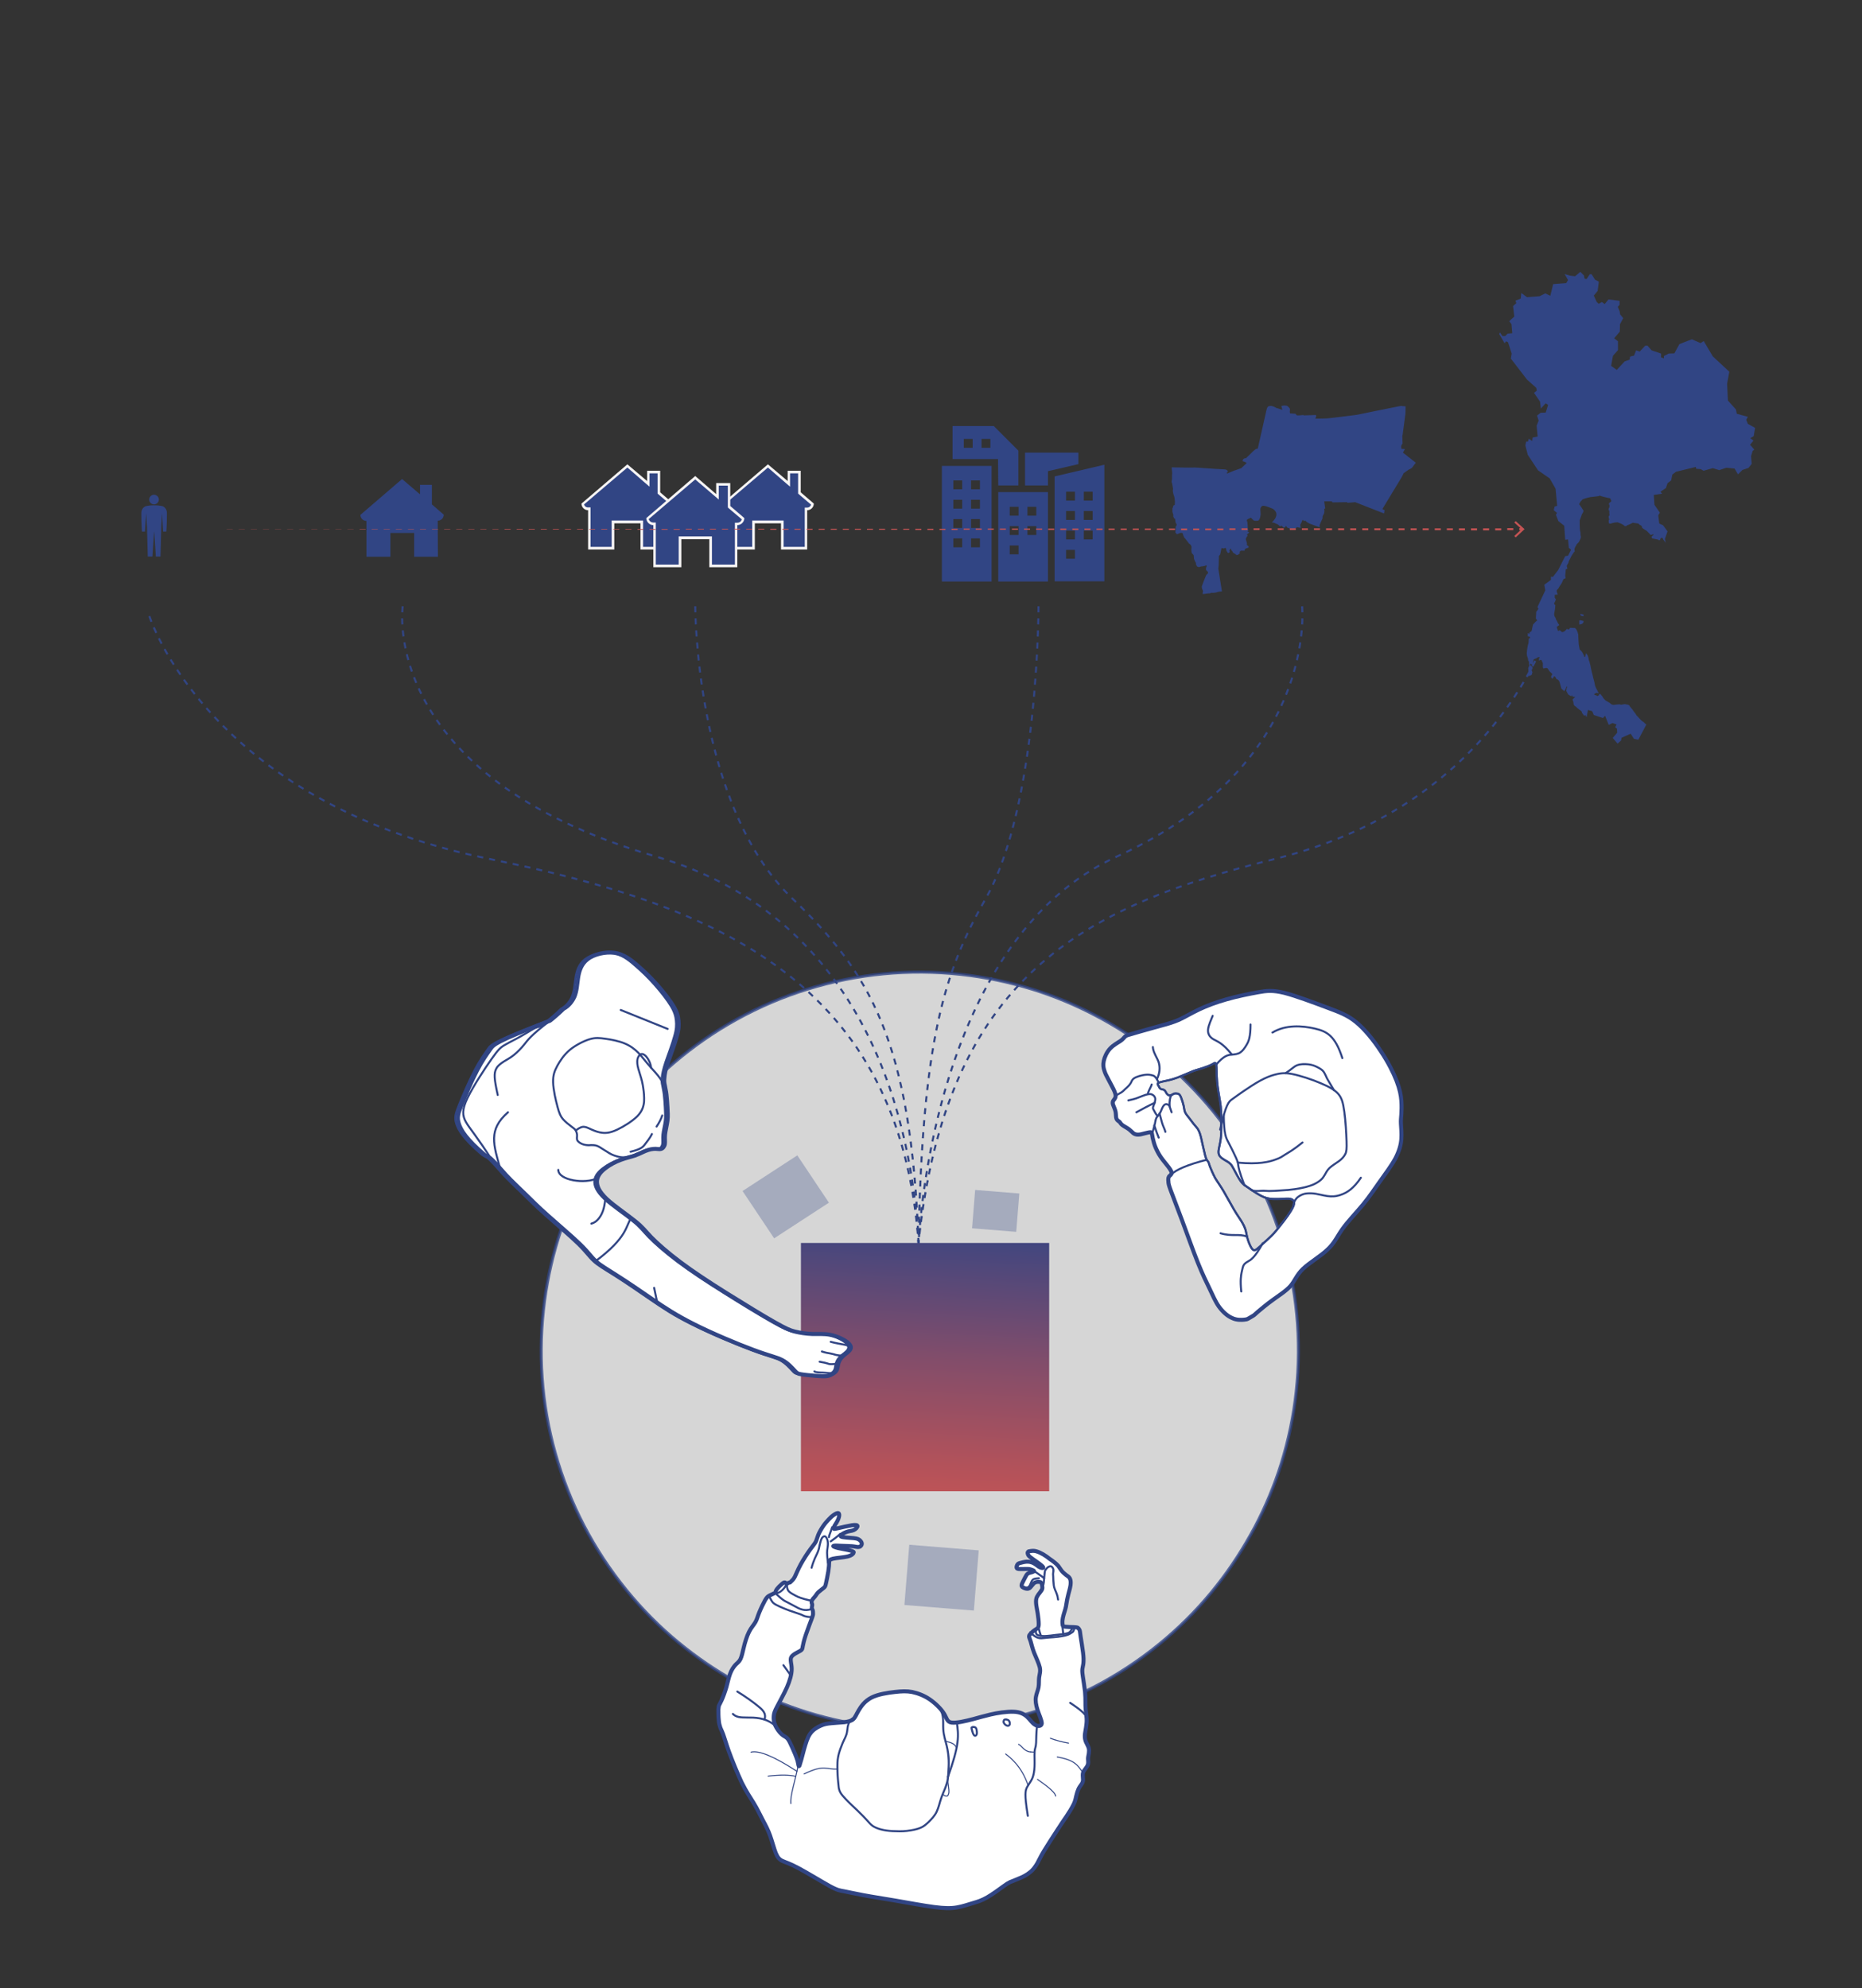 <?xml version="1.0" encoding="utf-8"?>
<!-- Generator: Adobe Illustrator 23.0.1, SVG Export Plug-In . SVG Version: 6.00 Build 0)  -->
<svg version="1.1" id="Layer_1" xmlns="http://www.w3.org/2000/svg" xmlns:xlink="http://www.w3.org/1999/xlink" x="0px" y="0px"
	 viewBox="0 0 924.8 987.4" style="enable-background:new 0 0 924.8 987.4;" xml:space="preserve">
<rect x="0" y="0" width="924.8" height="987.4" fill="#333333" stroke="none"/>
<style type="text/css">
	.st0{fill:none;stroke:#314584;stroke-miterlimit:10;stroke-dasharray:3;}
	.st1{fill:none;stroke:#267750;stroke-miterlimit:10;stroke-dasharray:3;}
	.st2{fill:#314584;}
	.st3{fill-rule:evenodd;clip-rule:evenodd;fill:#314584;}
	.st4{fill:#F7F5F5;}
	.st5{fill:#C65454;}
	.st6{opacity:0.8;fill:#FFFFFF;stroke:#314584;stroke-width:1.5;stroke-miterlimit:10;enable-background:new    ;}
	.st7{opacity:0.3;}
	.st8{fill:url(#SVGID_1_);}
	.st9{fill:#FFFFFF;stroke:#314584;stroke-miterlimit:10;}
	.st10{fill:#FFFFFF;}
	.st11{fill:none;stroke:#314584;stroke-miterlimit:10;}
	.st12{fill:none;stroke:#314584;stroke-linecap:round;stroke-linejoin:round;}
	.st13{fill:none;stroke:#314584;stroke-width:0.5;stroke-linecap:round;stroke-linejoin:round;}
	.st14{fill:none;stroke:#314584;stroke-width:2;stroke-linecap:round;stroke-linejoin:round;}
</style>
<path class="st0" d="M453.2,647.8"/>
<path class="st1" d="M267.5,300.4"/>
<path class="st1" d="M284.3,293.9"/>
<g>
	<g>
		<path class="st2" d="M82.9,254.7c0-1.7-1.2-3.2-2.6-3.4l-1.2-0.2c-1.4-0.2-3.7-0.2-5.1,0l-1.2,0.2c-1.4,0.2-2.6,1.7-2.6,3.4v1.1
			c0,4.6,0.3,8.2,0.3,8.2H72l0.6-9.1l0.4,6.6l0.4,14.9h2.3l0.8-12l0.1-0.4l0.8,12.4h2.3l0.4-14.9l0.4-6.6L81,264h1.6
			c0,0,0.3-3.6,0.3-8.2V254.7z"/>
	</g>
	<path class="st2" d="M78.9,248.1c0,1.3-1.1,2.4-2.4,2.4s-2.4-1.1-2.4-2.4s1.1-2.4,2.4-2.4S78.9,246.8,78.9,248.1"/>
</g>
<g>
	<path class="st3" d="M217.5,276.5h-11.8v-11.8h-11.8v11.8H182v-17.8c-1.6,0-3-1.3-3-3l20.7-17.8l8.9,7.6v-4.7h5.9v9.7l5.9,5.1
		c0,1.6-1.3,3-3,3L217.5,276.5z"/>
</g>
<g>
	<g>
		<path class="st3" d="M318.8,272.3v-13h-14.3v13h-11.8v-19.5h-0.6c-1.4,0-2.5-1-2.6-2.4l22.1-19l10.4,8.9v-5.8h5.3v10.4l6.5,5.6
			c-0.1,1.3-1.3,2.4-2.6,2.4h-0.6v19.5L318.8,272.3L318.8,272.3z"/>
		<g>
			<path class="st4" d="M311.6,232.2l8.9,7.7l2.1,1.8V239v-3.9h4v9.4v0.6l0.4,0.4l6,5.1c-0.2,0.9-1,1.5-1.9,1.5h-1.2v1.2v18.3h-10.5
				v-11.8v-1.3h-1.3h-13h-1.3v1.3v11.8h-10.5v-18.3V252H292c-0.9,0-1.7-0.6-1.9-1.5L311.6,232.2 M311.6,230.6l-22.8,19.5
				c0,1.8,1.5,3.3,3.3,3.3v19.5h13v-13h13v13h13v-19.5c1.8,0,3.3-1.5,3.3-3.3l-6.5-5.6v-10.7h-6.5v5.1L311.6,230.6L311.6,230.6z"/>
		</g>
	</g>
	<g>
		<path class="st3" d="M388.6,272.3v-13h-14.3v13h-11.8v-19.5h-0.6c-1.4,0-2.5-1-2.6-2.4l22.1-19l10.4,8.9v-5.8h5.3v10.4l6.5,5.6
			c-0.1,1.3-1.3,2.4-2.6,2.4h-0.6v19.5L388.6,272.3L388.6,272.3z"/>
		<g>
			<path class="st4" d="M381.4,232.2l8.9,7.7l2.1,1.8V239v-3.9h4v9.4v0.6l0.4,0.4l6,5.1c-0.2,0.9-1,1.5-1.9,1.5h-1.2v1.2v18.3h-10.5
				v-11.8v-1.3h-1.3h-13h-1.3v1.3v11.8h-10.5v-18.3V252h-1.3c-0.9,0-1.7-0.6-1.9-1.5L381.4,232.2 M381.4,230.6l-22.8,19.5
				c0,1.8,1.5,3.3,3.3,3.3v19.5h13v-13h13v13h13v-19.5c1.8,0,3.3-1.5,3.3-3.3l-6.5-5.6v-10.7h-6.5v5.1L381.4,230.6L381.4,230.6z"/>
		</g>
	</g>
	<g>
		<path class="st3" d="M352.9,281v-13.9h-15.2V281H325v-20.9h-0.6c-1.5,0-2.7-1.1-2.8-2.6l23.7-20.3l11.1,9.5v-6.2h5.7v11.1l6.9,5.9
			c-0.1,1.4-1.4,2.6-2.8,2.6h-0.6V281H352.9z"/>
		<path class="st4" d="M345.3,238.1l9.6,8.2l2.1,1.8v-2.7v-4.2h4.5v10.2v0.6l0.4,0.4l6.5,5.5c-0.2,1-1.1,1.7-2.2,1.7H365v1.2v19.6
			h-11.4v-12.7v-1.3h-1.3h-13.9h-1.3v1.3v12.7h-11.4v-19.6v-1.3h-1.3c-1,0-1.9-0.7-2.2-1.7L345.3,238.1 M345.3,236.4L321,257.3
			c0,1.9,1.6,3.5,3.5,3.5v20.9h13.9v-13.9h13.9v13.9h13.9v-20.9c1.9,0,3.5-1.6,3.5-3.5l-7-6v-11.4h-7v5.5L345.3,236.4L345.3,236.4z"
			/>
	</g>
</g>
<g>
	<path class="st2" d="M696.8,224.8l1-1.8l-1.6-0.1c0,0-0.2,0.1-0.2-0.2s-0.1-1.1-0.1-1.1s0.2-0.6,0.4-0.9c0.2-0.3,0.3-0.4,0.3-0.4
		s-0.1-3.1-0.1-3.6c-0.1-0.5,0.1-0.5,0.1-0.5l0.9-6.7c0,0,0.4-3.1,0.5-3.8c0.1-0.6,0.1-3.9,0.1-3.9l-1.5-0.1c0,0-0.7-0.2-1.9,0.1
		C693.4,202,674,206,674,206s-14,1.8-15,1.8c-1,0.1-5.8,0.1-5.8,0.1s0.5-0.7,0.5-1.1c0-0.4-0.1-0.7-0.1-0.7l-6,0.2l-0.3-0.2
		c0,0-2.9,0.4-3.3,0.1c-0.3-0.3-0.5-0.7-0.5-0.7l-2.8-0.2c0,0-0.1-0.6-0.1-1c0-0.5,0.3-1.1-0.2-1.7c-0.5-0.6-1-1-1.3-1.1
		s-1.4-0.1-1.4-0.1l-1.3,0.2l0.5,2c0,0-0.8-0.4-1.9-0.7l-1.1-0.3c0,0-0.8-0.5-1.1-0.6s-1.3-0.5-1.8-0.4s-1,0.1-1.3,0.4
		c-0.3,0.3-0.6,1.3-0.6,1.3l-4.4,19.5l-0.5,0.1c0,0-0.1-0.2-1,0.5s-1.9,1.8-1.9,1.8l-1.9,1.8l-0.7,0.7c0,0-0.1-0.4-0.5-0.1
		c-0.4,0.3-0.8,0.3-0.9,0.7c-0.1,0.3-0.1,0.6-0.2,0.7c0.2,0.1,0.4,0.2,0.5,0.2c0.3,0,1.2,0.4,1.6,0.7l-0.4,0.4
		c0,0.2-0.4,0.4-0.4,0.4l-1.9,1.8c0,0-1.2,0.4-1.7,0.6c-0.5,0.2-2.1,0.7-2.3,0.8s-2.6,1.1-2.6,1.1s0.1,0.2-0.3,0.1
		c-0.4-0.1-0.5-0.1-0.3-0.3c0.1-0.2,0.4-0.2,0.5-0.5s-0.1-0.5-0.1-0.5s-0.3-0.5-0.9-0.6c-0.5-0.1-0.5-0.1-0.8-0.1s-8.8-0.5-9.6-0.6
		s-5.4-0.4-6-0.3c-0.6,0.1-10.5-0.1-10.5-0.1l0.1,0.8l0.1,1c0,0,0.1,0.9,0.1,1.1c-0.1,0.2-0.1,3-0.1,3s-0.2,0.9-0.2,1.3
		c0,0.4,0.2,0.3,0.3,1s0.4,2.4,0.4,2.4l-0.1,1c0,0,0.1,1.1,0.3,1.7c0.2,0.5,0.6,1.7,0.6,2.2c0.1,0.5,0.2,2.1,0.1,2.6
		c-0.1,0.6,0.1,0.5-0.2,0.7s-0.1-0.3-0.4,0.1c-0.3,0.4-0.3,1-0.3,1s-0.3,0.1-0.3,0.7v1.5l0.5,1.6c0,0-0.2,0.8,0.1,1.1
		c0.2,0.3,0.4,0.7,0.4,0.7l0.3-0.1l0.2,1.3c0,0,0,0.6,0.2,0.9s0.5,0.7,0.4,1.1s-0.3,0.4-0.4,0.6c-0.1,0.2-0.1,1.6-0.1,1.6l-0.1,1.3
		c0,0-0.3-0.1,0.3,0.5c0.6,0.5-0.1,0.7,0.8,0.4c0.9-0.3,1-0.5,1.3-0.5c0.3-0.1,0.8-0.1,1.1,0.1s0.3,0.9,0.3,0.9l0.4,0.8
		c0,0-0.1,0.3,0.4,0.7c0.5,0.5,2.1,2.7,2.1,2.7s0.8,0.5,1,0.9c0.2,0.3,0.3,0.8,0.3,0.8l-0.1,1.5c0,0,0.1,1.4,0.3,1.7
		c0.2,0.2,0.3,0.3,0.6,0.6c0.2,0.3,0.3,0.3,0.3,0.7c0,0.4,0.1,1,0.1,1s-0.1,0.1,0.1,0.6c0.2,0.5,0.4,1,0.4,1l0.5,0.9v0.7
		c0,0,0,0.1,0.2,0.3c0.2,0.3,0,0.6,0.5,0.8s0.4,0.3,1,0.2c0.6-0.1,0.6-0.3,1-0.3s0.1,0,0.9-0.1c0.7-0.1,0.9-0.2,1.1-0.3
		c0.2-0.1,0.3-0.1,0.5-0.1c0.2,0.1,0.1,0.2,0.1,0.5s-0.3,0.3-0.3,0.9s-0.1,0.7,0.1,1c0.2,0.3,0.8,0.6,0.8,0.9s0.3,0.3,0,0.7
		s-0.3,0.2-0.7,0.7s-2.3,5.7-2.3,5.7s0,0.5,0.1,1s0.5,1.1,0.5,1.3c-0.1,0.2-0.2,1.4-0.2,1.5h0.1c0.2,0,0.3,0,0.4,0h0.2
		c0.2,0,0.4-0.1,0.7-0.1c0.7-0.1,1.1-0.2,1.6-0.2c0.2,0,0.3,0,0.4,0c0.1,0,0.2,0,0.4-0.1c0.1,0,0.1,0,0.2-0.1c0.4-0.2,0.9,0,1.6-0.1
		c0.3,0,0.7-0.1,1.2-0.2c0.6-0.2,1.3-0.4,2-0.4c0.7-0.1,0.5-0.1,0.8-0.1l-1.8-11.3l0.2-1.9l0.1-4.4c0,0,0.5-0.5,0.6-0.7
		s0.4-1.8,0.4-1.8l0.3-1.5c0,0,0.6,0.3,0.9,0.3s0.5-0.1,0.7-0.2c0.3-0.1,0.5-0.1,0.6,0.1s0.2,1.1,0.2,1.1l0.6,1c0,0,0.3,0.3,0.6,0.2
		c0.2-0.1,0.5-0.5,0.5-0.5s-0.3-0.5-0.2-0.7s0.5-1,0.7-0.9s0.3,0.7,0.3,0.7s-0.1,0.2,0.2,0.3c0.3,0.1,0.3,0.5,0.5,0.8
		s1.2,0.8,1.2,0.8l0.7,0.6l0.7-0.2l1-0.8c0,0-0.3-0.3-0.2-0.6c0.1-0.2,0.6-0.6,0.6-0.6h0.9h1c0,0-0.1-0.5,0.2-0.8s0.7-0.4,1-0.5
		c0.2-0.1,0.7-0.2,0.7-0.2l0.1-0.6c0,0-0.4-0.3-0.6-0.5c-0.2-0.2-0.3-0.1-0.3-0.5c0.1-0.5,0-0.7,0-0.7l-0.3-1.1c0,0-0.3-0.7-0.2-1
		c0.1-0.2,0.4-1,0.4-1l0.5-0.5l-0.4-0.6l1.2-1.1l-0.9-0.5l0.5-0.6c0,0-0.3-0.2-0.3-0.6c-0.1-0.4-0.1-1.8-0.1-1.8l-0.2-1.9
		c0,0-0.3-0.3-0.2-0.6c0.1-0.3,0.1-0.5,0.5-0.6c0.3-0.1,0.4-0.3,0.7-0.3l0.8-0.4c0.4,0.4,1,1,1.3,1.3s1.4,0.3,2.1,0.2
		c0.8-0.1,1.1-1.4,1.2-1.7c0-0.1,0.1-0.8,0.2-1.2c0.1-0.3-0.1-2.2-0.1-2.8c0-0.4,0.1-0.7,0.3-1s0.5-0.7,0.9-0.7
		c0.3-0.1,1.7,0.2,1.9,0.3s2.3,0.8,2.9,1.1c0.6,0.3,1.1,0.8,1.3,1.1c0.3,0.3,0.5,0.7,0.6,1.1c0.1,0.4,0.1,1,0,1.4s-0.5,1.3-0.7,1.5
		c-0.1,0.2-0.7,0.9-1.4,1.7v0.1c0,0,0.9,0,1.2,0.2s1.6,0.7,1.6,0.7l1.3,1.1l0.5-0.5l1.1,1c0,0,0.2,0.1,0.5,0s0.8-0.9,0.8-0.9
		l0.5,0.9l1.7,0.6c0,0,0.7,0.7,1.4,0.4s1.8-1.2,1.8-1.2l1.8,0.4l-0.2-1.6l0.6-1.1l0.6-1.4l0.7,0.7l0.5-0.3c0,0,0.7,0.6,1.1,0.9
		s1.3,0.7,1.3,0.7l4.9,1.8c0,0-0.2-0.8,0-1.3s0.4-1,0.4-1l1-2.2c0,0-0.1-0.8,0.1-1.2c0.2-0.4,0.7-1.2,0.7-1.5
		c0.1-0.3,0.1-1.2,0.1-1.2l-0.1-0.7l0.5-0.3l-0.5-3.5h3.8l0.3,0.5l7.2-0.1l0.3,0.3l3.8-0.3l14.3,5.6l0.3-1.6l-1.1-0.6l9.5-15.7
		l0.9-1.7c0,0-0.3-0.1,0.6-0.7c0.9-0.6,2.1-1.5,2.1-1.5s1.4-0.6,1.6-0.9c0.2-0.3,1.9-2.5,1.9-2.5L696.8,224.8z"/>
</g>
<g>
	<g>
		<path class="st2" d="M763.6,301.5l3.9-8.3l-0.5-2.8l3.3-2.4v-1.6l1,0.1l2.6-3.4l3.5-6.9l1.4-0.2l1.5-3l-1.1-0.9l-0.4-4.2l-1.4,0.2
			l-0.5-7l-2.9-2.3l-1.2-3.1l0.5-1l-1.6-1.3l0.4-1.8l1.3-0.4l-0.8-8.5l-2.9-5.1l-5.8-4l-5.1-7.7l-1.2-4.7l0.4-1.9h0.9l0.4-1.4
			l1.7,1.1l0.2-1.7l2.5-0.5l-0.5-5.4l1-2.5l-0.8-2.5l1.8-1.4l2.5-0.1l1.2-3.8l-1.2-0.8l-2.4,2.6l-0.4-3.4l-3-4.4l1.4-1.1l-0.3-1.4
			l-4.6-4.1l-8-10.4l0.4-2.5L749,170l-1-0.5l-0.7,1l-2.7-4.6l0.4-0.8l1.2,1.8h1.4l1.2-1.2l2.3-0.2l-0.4-4.5l-1.1-1.5l2.5-2.3
			l-0.6-5.2l1.6-1.4l-0.4-1.3l2.6-1l0.3-2.8l2.8,2.1l6.3-0.5l2.8-1.4l2.5,1.2l1.4-5.8l6.5-0.5l0.9-1.5l-1.7-3l2.7,0.8l2.5,0.3
			l2.6-2.2l1.8,1.8l0.3,1.6l1,0.2l1.6-2.4h0.9l1.7,2.7l1.9,1l-0.6,4.6l-1.9,2.3l1.4,3.1l1,1l1.6-0.9l1.4,1l1.9-2.3l5.5,0.7v2l-0.9,1
			l0.9,2.1l0.3,1.7l1.5,1.8l-1.6,3l-0.1,3.7l-2.8,3.3l1.9,1.5v4.4l-2.5,2.8l-0.9,5l2.8,2l3.9-4.2l2.5-0.9l0.2-1.5l2-0.5l1-2.6
			l1.8,0.6l2.7-2.9h1.2l2,2.3l4.7,1.6v1.9l1.4,0.5v-1.2l2.4-1.2l2.8-0.1l2.5-4.6l6.2-2.4l4.3,1.9l1.6-1l4.5,7.6l8.2,7.6l-1.1,6
			l0.4,8.3l4,4.5l0.4,2.1l5.5,1.5l-0.8,1.5l0.8,2l3.6,2l-0.7,4.1l-1.7,1l1.6,1.2l-1.7,2.1l2.1,2.4l-0.8,0.6l-0.8,2.6l0.3,3.9l-1.6,2
			l-3,1l-2.2,2.2l-1.7-2.9l-4.1-0.4l-3.5,1.2l-3.2-1l-4.6,1.3l-1.4-0.8l-2.3-0.2l-0.1-0.9l-9.9,2.4l-1.8,1.4l-0.6,2.9l-1.8,1.4
			l-0.8,2.4l-2.7,1.8l0.8,1l-4.1,0.6l0.3,4.9l2.7,3.9l-0.8,1.3l0.5,4.1l1.9,0.9l2.2,3l-1.3,3.8l0.4,1.9l-0.7-1l-0.5-0.6l-0.3-0.7
			l-0.4-0.3l-0.6,0.3l-0.4,1h-0.6l-0.3-0.3l-1.4-0.3l-1.5-0.3l-0.3-0.5v-0.4l0.3-0.3l0.3-0.3l0.4-0.3l-0.2-0.3l-0.8,0.3h-0.6
			l-0.3-0.4l-0.3-0.3l-1.3-1.3l-1-0.6l-1-0.7l-0.3-0.4v-0.5l-0.6-0.5l-0.6-0.3l-0.6-0.6l-2.3-0.3l-0.3-0.1l-0.3,0.1l-0.6,0.3
			l-0.6,0.3l-0.7,0.3l-0.8,0.3l-0.4,0.4H807l-0.7-0.6L805,260l-1.6-0.6l-1.4,0.1l-2,0.5l-0.7,0.1l-0.3-0.7v-1l0.3-0.6l-0.3-0.5v-0.9
			l0.4-0.5l-0.1-0.9v-1.3l-0.4-0.5l0.1-0.7l0.3-0.5l0.1-0.9l-0.3-0.8l0.2-0.6l0.8-0.5l0.2-0.5l-0.3-0.5l-0.2-0.7l-1.4-0.3l-1.7-0.4
			l-1.5-0.4l-0.6-0.3l-0.6,0.3l-1.6,0.2l-2.6,0.3l-1.3,0.3l-1,0.3l-1,0.3l-0.6,0.3l-0.3,0.4l-0.6,0.6l-0.3,0.6l-0.3,0.4v0.5l0.4,0.4
			l0.2,0.4l0.4,0.5l0.3,0.5l0.3,0.5l0.5,0.7l-0.2,0.8l-0.6,1l-0.4,1.1l-0.3,0.9l-0.4,1v2.4l0.1,2.3l0.3,1.5v1l0.2,1.1l-0.2,0.8
			l-0.6,1.3l-0.4,0.6l-0.9,0.9l-0.3,0.7l-0.4,0.6l-0.4,1l0.1,1.3l-0.5,0.5l-1.1,1.7l-0.6,1.2l-0.7,1.4l-0.3,1l-0.6,1l-0.2,0.4
			l0.2,0.6l0.2,0.6l-0.3,0.3l-0.5,0.1l-0.3,3.1l0.1,0.8l0.1,0.5l-0.3,0.2l-0.7,0.3l-0.3,0.5l-0.4,1l-0.3,0.6l-0.6,0.9l-0.6,0.9
			l-0.3,0.6l-0.9,1v0.8l0.2,0.5l0.3,0.9l-1.5,0.1v1.4l0.3,0.5l0.3,0.4l-0.3,0.7l-0.3,0.7l-0.3,0.4l0.1,0.6l0.5,0.4l-0.2,2.2
			l-0.4,2.2l0.1,1l0.6,1l0.3,0.9l0.4,0.6l0.3,0.7l0.3,0.6l0.4,0.4l0.1,0.4l-1.1,0.7v0.8l0.3,0.5v0.5l0.4,0.4l0.3-0.3h0.5l0.4,0.3
			l0.5,0.5h0.5l0.9-0.4l0.7-0.7l0.3-0.4l0.9,0.1l0.4,0.2l0.1-0.5l0.4-0.4l2.4,0.1l0.7,0.8l0.5,1.1l0.4,1.4v1l0.1,1.8l0.1,1.8
			l0.1,0.7l0.3,1.6l0.1,0.5l0.5,0.4l0.6,0.7l0.4,0.7l0.3,0.6l0.3,0.6l0.1,0.6h0.5l0.2-0.9l0.3-0.9l0.3,0.5l0.5,0.7l0.3,1l0.3,1.5
			l0.3,0.6l0.1,0.7l0.3,1l0.1,0.6l0.2,1l0.3,1.3l0.1,0.5l0.3,1.1l0.3,1.3l0.1,0.5l0.3,1l0.3,1.2l0.3,1.6l0.4,1l0.3,0.6l0.4,0.7
			l0.3,0.7l0.4,0.6l-0.2,0.3l-0.5-0.3h-0.4l-0.6,0.3l-0.5,0.3l0.1,0.4l1.1,0.3l0.3,0.3l0.7-0.3l0.2-0.4l0.5-0.5l0.5,0.6l0.6,0.7
			l0.6,1l0.9,1l1,0.6l1.2,0.7l0.8,0.7l1,0.3l1.6-0.2l1.4-0.1l0.9,0.2l1.1-0.2l0.7-0.1l1.6,0.3l0.6,0.3l0.4,0.7l0.6,0.7l0.6,0.7
			l0.6,0.9l1,1.3l0.4,0.7l0.8,0.8l0.8,0.9l0.9,0.9l1.1,0.8l0.8,0.8l0.5,0.3l-4,7.6l-2.2-0.5l-1.6-2.5l-4.5,2l-0.3,1.4l-1.7,1.5
			l-2.4-2.8l2.2-2.6l-0.1-2l-0.9-0.7l0.7-1.4l-2-0.7L799,360l-1.8-4.5l-1.1,1.1l-4.5-1.5l-0.8-1.9l-2.1-0.6l-0.7,3.6l-0.6-1.1
			l-0.3,0.3h-0.4l-0.3-0.5l-0.4-0.5l-0.3-0.4l-0.1-0.6l-0.8-0.7l-0.7-0.5l-0.9-0.7l-0.4-0.5l-0.7-0.4l-0.5-0.7l-0.1-0.8l-0.2-1
			l-0.3-0.6l0.4-0.5l0.7-0.6l0.2-0.3L781,346l-0.1-0.8l-0.5,0.6l-0.2-0.1L779,345l-0.4-0.6l-0.3-0.6l-0.4-0.7l0.2-1.2l0.3-0.8
			l-0.1-0.3l-0.4,0.6l-0.4,1l-0.5,0.8l-0.3-0.1l-0.5-0.5l-0.7-0.6l-0.3-1.1l-0.3-1.1l-0.3-1l-0.3-0.7l-0.5-0.5l-0.8-0.4l-0.3-0.7
			l-0.4-0.5l-0.3-0.1l-0.4,0.3c-0.1,0.3-0.3,0.6-0.4,0.9c-0.1-0.1-0.3-0.2-0.4-0.3c-0.1-0.1-0.3-0.2-0.4-0.4v-0.5l0.3-0.5l0.3-0.5
			l-0.3-0.5l-1-0.9l-0.9-1.3l-0.2-0.3l-0.6-0.2l-1.4,0.3l-0.3-0.5v-2.2l-0.3-0.6l-0.3-0.7l-0.3-0.3l-0.5,0.1l-0.4,0.4l-0.2-1
			l0.4-0.5l-0.1-0.4l-0.9,0.2L763,327l-1.2,0.4l-0.3,0.9l-0.2,1.7l-0.5,0.1l-0.3-0.3l-0.5-0.1l-0.1,0.5l0.6,0.5l0.7,0.7l-0.1,0.9
			l-0.4,0.4l0.1,0.4l0.3,0.7l-0.3,1.3l-0.7,0.4l-0.8,0.3l-0.3-0.5l0.1-2.8l-0.1-0.6l0.3-0.8l0.3-0.5l-0.2-0.7v-1.3L759,328l-0.1-0.9
			l-0.5-1.5l-0.1-1.2l0.2-2l0.3-1.7l0.4-1.6l0.1-1.9l0.7-0.4l-0.2-0.6l-1-0.2v-1.6l0.6,0.3l0.2,0.2l0.1-0.8l0.6-0.4l0.4-0.3l0.4-1.9
			l0.3-1.3l0.8-0.9l0.9-0.9l0.4-0.2l-0.3-0.5l-0.4-0.5l0.2-3.4l0.6-0.7l0.5-0.8L763.6,301.5z"/>
	</g>
	<g>
		<polygon class="st2" points="784.4,308.2 784.4,310.2 785.6,309.9 786.2,309.5 786.5,308.8 786.5,308.4 784.7,308 		"/>
	</g>
	<g>
		<polygon class="st2" points="785,304.8 785,305.6 785.6,305.9 786.5,306 786.5,305.2 785.5,305 		"/>
	</g>
</g>
<g>
	<g>
		<polygon class="st2" points="535.6,224.8 509.1,224.8 509.1,241.1 520.5,241.1 520.5,234 535.6,230.5 		"/>
	</g>
	<g>
		<path class="st2" d="M523.8,236.6v52.1h24.7v-57.9L523.8,236.6z M533.9,277.5h-4.4v-4.4h4.4V277.5z M533.9,267.9h-4.4v-4.4h4.4
			V267.9z M533.9,258.2h-4.4v-4.4h4.4V258.2z M533.9,248.6h-4.4v-4.4h4.4V248.6z M542.7,267.9h-4.4v-4.4h4.4V267.9z M542.7,258.2
			h-4.4v-4.4h4.4V258.2z M542.7,248.6h-4.4v-4.4h4.4V248.6z"/>
	</g>
	<g>
		<path class="st2" d="M495.8,241.1h10v-17.3l-12.2-12.2h-20.5V228h22.6L495.8,241.1z M483.1,222.4h-4.4V218h4.4V222.4z
			 M491.9,222.4h-4.4V218h4.4V222.4z"/>
	</g>
	<g>
		<path class="st2" d="M467.8,288.8h24.7v-57.4h-24.7V288.8z M482.3,238.6h4.4v4.4h-4.4V238.6z M482.3,248.2h4.4v4.4h-4.4V248.2z
			 M482.3,257.8h4.4v4.4h-4.4V257.8z M482.3,267.4h4.4v4.4h-4.4V267.4z M473.5,238.6h4.4v4.4h-4.4V238.6z M473.5,248.2h4.4v4.4h-4.4
			V248.2z M473.5,257.8h4.4v4.4h-4.4V257.8z M473.5,267.4h4.4v4.4h-4.4V267.4z"/>
	</g>
	<g>
		<path class="st2" d="M495.8,288.8h24.7v-44.4h-24.7V288.8z M510.3,251.7h4.4v4.4h-4.4L510.3,251.7L510.3,251.7z M510.3,261.3h4.4
			v4.4h-4.4L510.3,261.3L510.3,261.3z M501.5,251.7h4.4v4.4h-4.4V251.7z M501.5,261.3h4.4v4.4h-4.4V261.3z M501.5,270.9h4.4v4.4
			h-4.4V270.9z"/>
	</g>
</g>
<g>
	<g>
		<polygon class="st5" points="76.6,262.8 79.6,262.8 79.6,262.8 		"/>
		<polygon class="st5" points="82.6,262.8 85.6,262.8 85.6,262.8 		"/>
		<polygon class="st5" points="88.6,262.8 91.6,262.8 91.6,262.8 		"/>
		<polygon class="st5" points="94.6,262.8 97.6,262.8 97.6,262.8 		"/>
		<polygon class="st5" points="100.6,262.8 103.6,262.8 103.6,262.8 		"/>
		<polygon class="st5" points="106.6,262.8 109.6,262.8 109.6,262.8 		"/>
		<rect x="112.6" y="262.8" class="st5" width="3" height="0.1"/>
		<rect x="118.6" y="262.8" class="st5" width="3" height="0.1"/>
		<rect x="124.6" y="262.8" class="st5" width="3" height="0.1"/>
		<rect x="130.6" y="262.8" class="st5" width="3" height="0.1"/>
		<rect x="136.6" y="262.8" class="st5" width="3" height="0.1"/>
		<rect x="142.6" y="262.8" class="st5" width="3" height="0.1"/>
		<rect x="148.6" y="262.8" class="st5" width="3" height="0.1"/>
		<rect x="154.6" y="262.8" class="st5" width="3" height="0.1"/>
		<rect x="160.6" y="262.8" class="st5" width="3" height="0.1"/>
		<rect x="166.6" y="262.8" class="st5" width="3" height="0.1"/>
		<rect x="172.6" y="262.8" class="st5" width="3" height="0.1"/>
		<rect x="178.6" y="262.8" class="st5" width="3" height="0.2"/>
		<rect x="184.6" y="262.8" class="st5" width="3" height="0.2"/>
		<rect x="190.6" y="262.8" class="st5" width="3" height="0.2"/>
		<rect x="196.6" y="262.8" class="st5" width="3" height="0.2"/>
		<rect x="202.6" y="262.7" class="st5" width="3" height="0.2"/>
		<rect x="208.6" y="262.7" class="st5" width="3" height="0.2"/>
		<rect x="214.6" y="262.7" class="st5" width="3" height="0.2"/>
		<rect x="220.6" y="262.7" class="st5" width="3" height="0.2"/>
		<rect x="226.6" y="262.7" class="st5" width="3" height="0.2"/>
		<rect x="232.6" y="262.7" class="st5" width="3" height="0.2"/>
		<rect x="238.6" y="262.7" class="st5" width="3" height="0.2"/>
		<rect x="244.6" y="262.7" class="st5" width="3" height="0.2"/>
		<rect x="250.6" y="262.7" class="st5" width="3" height="0.3"/>
		<rect x="256.6" y="262.7" class="st5" width="3" height="0.3"/>
		<rect x="262.6" y="262.7" class="st5" width="3" height="0.3"/>
		<rect x="268.6" y="262.7" class="st5" width="3" height="0.3"/>
		<rect x="274.6" y="262.7" class="st5" width="3" height="0.3"/>
		<rect x="280.6" y="262.7" class="st5" width="3" height="0.3"/>
		<rect x="286.6" y="262.7" class="st5" width="3" height="0.3"/>
		<rect x="292.6" y="262.7" class="st5" width="3" height="0.3"/>
		<rect x="298.6" y="262.7" class="st5" width="3" height="0.3"/>
		<rect x="304.6" y="262.7" class="st5" width="3" height="0.3"/>
		<rect x="310.6" y="262.7" class="st5" width="3" height="0.3"/>
		<rect x="316.6" y="262.7" class="st5" width="3" height="0.4"/>
		<rect x="322.6" y="262.7" class="st5" width="3" height="0.4"/>
		<rect x="328.6" y="262.7" class="st5" width="3" height="0.4"/>
		<rect x="334.6" y="262.7" class="st5" width="3" height="0.4"/>
		<rect x="340.6" y="262.6" class="st5" width="3" height="0.4"/>
		<rect x="346.6" y="262.6" class="st5" width="3" height="0.4"/>
		<rect x="352.6" y="262.6" class="st5" width="3" height="0.4"/>
		<rect x="358.6" y="262.6" class="st5" width="3" height="0.4"/>
		<rect x="364.6" y="262.6" class="st5" width="3" height="0.4"/>
		<rect x="370.6" y="262.6" class="st5" width="3" height="0.4"/>
		<rect x="376.6" y="262.6" class="st5" width="3" height="0.4"/>
		<rect x="382.6" y="262.6" class="st5" width="3" height="0.5"/>
		<rect x="388.6" y="262.6" class="st5" width="3" height="0.5"/>
		<rect x="394.6" y="262.6" class="st5" width="3" height="0.5"/>
		<rect x="400.6" y="262.6" class="st5" width="3" height="0.5"/>
		<rect x="406.6" y="262.6" class="st5" width="3" height="0.5"/>
		<rect x="412.6" y="262.6" class="st5" width="3" height="0.5"/>
		<rect x="418.6" y="262.6" class="st5" width="3" height="0.5"/>
		<rect x="424.6" y="262.6" class="st5" width="3" height="0.5"/>
		<rect x="430.6" y="262.6" class="st5" width="3" height="0.5"/>
		<rect x="436.6" y="262.6" class="st5" width="3" height="0.5"/>
		<rect x="442.6" y="262.6" class="st5" width="3" height="0.5"/>
		<rect x="448.6" y="262.6" class="st5" width="3" height="0.5"/>
		<rect x="454.6" y="262.6" class="st5" width="3" height="0.6"/>
		<rect x="460.6" y="262.6" class="st5" width="3" height="0.6"/>
		<rect x="466.6" y="262.6" class="st5" width="3" height="0.6"/>
		<rect x="472.6" y="262.6" class="st5" width="3" height="0.6"/>
		<rect x="478.6" y="262.5" class="st5" width="3" height="0.6"/>
		<rect x="484.6" y="262.5" class="st5" width="3" height="0.6"/>
		<rect x="490.6" y="262.5" class="st5" width="3" height="0.6"/>
		<rect x="496.6" y="262.5" class="st5" width="3" height="0.6"/>
		<rect x="502.6" y="262.5" class="st5" width="3" height="0.6"/>
		<rect x="508.6" y="262.5" class="st5" width="3" height="0.6"/>
		<rect x="514.6" y="262.5" class="st5" width="3" height="0.6"/>
		<rect x="520.6" y="262.5" class="st5" width="3" height="0.7"/>
		<rect x="526.6" y="262.5" class="st5" width="3" height="0.7"/>
		<rect x="532.6" y="262.5" class="st5" width="3" height="0.7"/>
		<rect x="538.6" y="262.5" class="st5" width="3" height="0.7"/>
		<rect x="544.6" y="262.5" class="st5" width="3" height="0.7"/>
		<rect x="550.6" y="262.5" class="st5" width="3" height="0.7"/>
		<rect x="556.6" y="262.5" class="st5" width="3" height="0.7"/>
		<rect x="562.6" y="262.5" class="st5" width="3" height="0.7"/>
		<rect x="568.6" y="262.5" class="st5" width="3" height="0.7"/>
		<rect x="574.6" y="262.5" class="st5" width="3" height="0.7"/>
		<rect x="580.6" y="262.5" class="st5" width="3" height="0.7"/>
		<rect x="586.6" y="262.5" class="st5" width="3" height="0.8"/>
		<rect x="592.6" y="262.5" class="st5" width="3" height="0.8"/>
		<rect x="598.6" y="262.5" class="st5" width="3" height="0.8"/>
		<rect x="604.6" y="262.5" class="st5" width="3" height="0.8"/>
		<rect x="610.6" y="262.4" class="st5" width="3" height="0.8"/>
		<rect x="616.6" y="262.4" class="st5" width="3" height="0.8"/>
		<rect x="622.6" y="262.4" class="st5" width="3" height="0.8"/>
		<rect x="628.6" y="262.4" class="st5" width="3" height="0.8"/>
		<rect x="634.6" y="262.4" class="st5" width="3" height="0.8"/>
		<rect x="640.6" y="262.4" class="st5" width="3" height="0.8"/>
		<rect x="646.6" y="262.4" class="st5" width="3" height="0.8"/>
		<rect x="652.6" y="262.4" class="st5" width="3" height="0.8"/>
		<rect x="658.6" y="262.4" class="st5" width="3" height="0.9"/>
		<rect x="664.6" y="262.4" class="st5" width="3" height="0.9"/>
		<rect x="670.6" y="262.4" class="st5" width="3" height="0.9"/>
		<rect x="676.6" y="262.4" class="st5" width="3" height="0.9"/>
		<rect x="682.6" y="262.4" class="st5" width="3" height="0.9"/>
		<rect x="688.6" y="262.4" class="st5" width="3" height="0.9"/>
		<rect x="694.6" y="262.4" class="st5" width="3" height="0.9"/>
		<rect x="700.6" y="262.4" class="st5" width="3" height="0.9"/>
		<rect x="706.6" y="262.4" class="st5" width="3" height="0.9"/>
		<rect x="712.6" y="262.4" class="st5" width="3" height="0.9"/>
		<rect x="718.6" y="262.4" class="st5" width="3" height="0.9"/>
		<rect x="724.6" y="262.4" class="st5" width="3" height="1"/>
		<rect x="730.6" y="262.4" class="st5" width="3" height="1"/>
		<rect x="736.6" y="262.4" class="st5" width="3" height="1"/>
		<rect x="742.6" y="262.4" class="st5" width="3" height="1"/>
		<rect x="748.6" y="262.3" class="st5" width="3" height="1"/>
		<rect x="754.6" y="262.3" class="st5" width="1.5" height="1"/>
		<g>
			<polygon class="st5" points="752.8,266.9 752.1,266.2 755.7,262.8 752.1,259.5 752.8,258.8 757.2,262.8 			"/>
		</g>
	</g>
</g>
<path class="st6" d="M623.2,758.5c5.4-10.2,9.8-20.8,13.2-31.7c3.6-11.6,6.1-23.6,7.4-35.7c2.8-25.6,0.3-51.4-7.3-75.9
	c-7.6-24.6-20.2-47.3-36.9-66.8c-7.9-9.2-16.7-17.7-26.3-25.2c-9-7.1-18.7-13.4-28.8-18.7c-10.2-5.4-20.8-9.8-31.7-13.2
	c-11.6-3.6-23.6-6.1-35.7-7.4c-25.6-2.8-51.4-0.3-75.9,7.3c-24.6,7.6-47.3,20.2-66.8,36.9c-9.2,7.9-17.7,16.7-25.2,26.3
	c-7.1,9-13.4,18.7-18.7,28.8c-5.4,10.2-9.8,20.8-13.2,31.7c-3.6,11.6-6.1,23.6-7.4,35.7c-2.8,25.6-0.3,51.4,7.3,75.9
	c7.6,24.6,20.2,47.3,36.9,66.8c7.9,9.2,16.7,17.7,26.3,25.2c9,7.1,18.7,13.4,28.8,18.7c10.2,5.4,20.8,9.8,31.7,13.2
	c11.6,3.6,23.6,6.1,35.7,7.4c25.6,2.8,51.4,0.3,75.9-7.3c24.6-7.6,47.3-20.2,66.8-36.9c9.2-7.9,17.7-16.7,25.2-26.3
	C611.6,778.3,617.8,768.6,623.2,758.5z"/>
<g class="st7">
	
		<rect x="484.9" y="590.5" transform="matrix(8.037277e-02 -0.997 0.997 8.037277e-02 -144.907 1045.999)" class="st2" width="19.1" height="22"/>
</g>
<g class="st7">
	
		<rect x="452.5" y="766.4" transform="matrix(8.037277e-02 -0.997 0.997 8.037277e-02 -351.274 1186.641)" class="st2" width="30" height="34.6"/>
</g>
<g class="st7">
	<polygon class="st2" points="384.5,615 411.7,597.3 396,573.8 368.8,591.5 	"/>
</g>
<g>
	
		<linearGradient id="SVGID_1_" gradientUnits="userSpaceOnUse" x1="463.989" y1="401.784" x2="455.308" y2="557.018" gradientTransform="matrix(1 0 0 1 0 196)">
		<stop  offset="0" style="stop-color:#FFFFFF"/>
		<stop  offset="5.027936e-03" style="stop-color:#314584"/>
		<stop  offset="2.955504e-02" style="stop-color:#354583"/>
		<stop  offset="0.5" style="stop-color:#834D6A"/>
		<stop  offset="0.834" style="stop-color:#B3525A"/>
		<stop  offset="1" style="stop-color:#C65454"/>
	</linearGradient>
	<rect x="397.8" y="617.3" class="st8" width="123.3" height="123.3"/>
</g>
<path class="st9" d="M390.7,786.7c-0.8-1.2-1.3-1-2.6,0.2c-1.3,1.1-3.3,3.2-2.8,4c-1.3,0.7-2.3,1.1-3.1,1.5c-1,0.5-1.5,1.1-2.3,2.5
	c-0.8,1.5-2,3.9-2.8,5.9c-0.8,1.9-1.1,3.4-1.9,4.8c-0.8,1.4-2.1,2.7-3.2,4.9s-2,5.2-2.6,7.7s-1,4.4-1.6,5.7s-1.5,1.9-2.5,2.9
	c-1,1.1-2,2.6-2.7,4.5s-1.1,4-1.8,6.5c-0.7,2.4-1.7,5.1-2.4,6.6c-0.7,1.5-1,2-1.2,2.4s-0.3,0.9-0.4,2.2c0,1.4,0,3.6,0.2,5.3
	c0.1,1.6,0.4,2.6,0.8,3.8c0.5,1.2,1.2,2.6,1.7,4.2c0.6,1.6,1,3.3,2.5,7.5s4.2,10.8,6.4,15.5c2.3,4.6,4.1,7.2,5.9,10.1
	s3.3,6.2,4.7,8.8s2.5,4.7,3.5,7.5s1.9,6.3,2.8,8.6c0.9,2.2,1.8,3.2,3.3,3.9s3.5,1.2,8,3.6c4.5,2.4,11.5,6.7,15.5,8.9
	s5.1,2.2,7.2,2.6c2.1,0.4,5.2,1.1,9.4,1.9c4.2,0.8,9.6,1.6,16,2.7s13.9,2.5,19.2,3.2s8.5,0.7,11.4,0.2s5.7-1.5,8.1-2.2
	s4.3-1.3,6.9-2.8s5.9-3.9,7.8-5.3c1.9-1.4,2.6-1.8,3.6-2.3c1-0.4,2.4-0.9,4.2-1.7c1.8-0.7,3.9-1.7,5.6-3.1c1.7-1.3,2.8-3,3.7-4.5
	c0.9-1.6,1.5-3.1,3.3-6.1s4.7-7.4,6.7-10.5s3.1-4.7,4.4-6.6c1.3-1.9,2.7-4.2,3.6-6c0.9-1.8,1.1-3.3,1.4-4.5c0.3-1.2,0.6-2.2,1-3.1
	c0.4-0.9,1-1.7,1.5-2.4s0.8-1.4,0.8-2.3c0-0.9-0.2-2-0.1-2.9c0.1-0.9,0.5-1.5,1.1-2.3s1.3-1.7,1.5-2.6c0.2-0.9,0-1.8,0-2.7
	s0.3-1.7,0.4-2.6c0.1-0.9,0.2-1.9-0.1-2.8s-0.9-1.9-1.3-2.8c-0.4-0.9-0.6-1.9-0.6-3.1s0.4-2.7,0.6-4.2c0.2-1.4,0.4-2.8,0.3-4.4
	c-0.1-1.6-0.3-3.3-0.5-4.7c-0.1-1.3-0.1-2.3-0.1-3.5c0-1.3,0-2.8-0.2-5.2c-0.3-2.4-0.8-5.6-1.1-7.6s-0.3-2.9-0.2-3.7
	c0.1-0.9,0.4-1.8,0.5-3s0.1-2.6-0.2-5.1s-0.9-6-1.2-8s-0.3-2.6-0.5-3.1s-0.5-0.9-0.9-1.2c-0.4-0.2-0.8-0.2-1.9-0.3
	c-1.1,0-3-0.1-4.1-0.2c-1.1-0.1-1.4-0.2-1.5-0.7s-0.2-1.5-0.1-2.5s0.3-1.8,0.6-2.9c0.3-1.1,0.8-2.4,1.1-3.8c0.3-1.4,0.4-2.9,0.9-4.9
	c0.4-1.9,1.2-4.2,1.4-5.9s0-2.7-0.4-3.4s-1-1-1.8-1.6s-1.7-1.4-2.3-2.2s-1.1-1.6-1.6-2.3c-0.5-0.6-1.1-1.1-1.8-1.7
	c-0.7-0.6-1.6-1.2-2.6-1.9c-0.9-0.7-1.8-1.4-3-2.1c-1.2-0.7-2.5-1.3-3.6-1.6s-2-0.2-2.7-0.1c-0.7,0.1-1.2,0.1-1.4,0.5
	c-0.2,0.3-0.1,0.9,0.2,1.5c0.4,0.6,1,1.1,2.3,2c1.2,0.9,3.1,2.1,4.1,3c1,0.8,1.3,1.3,0.9,1.4c-0.3,0.1-1.2-0.1-1.9-0.5
	s-1.4-1.1-2.3-1.6c-0.8-0.5-1.8-0.9-3-1s-2.6,0.2-3.6,0.5c-1,0.2-1.5,0.4-1.8,0.8c-0.3,0.4-0.5,1-0.5,1.4c0,0.5,0.1,0.8,1,0.9
	c0.9,0.1,2.6,0,3.7,0s1.6,0,2.2,0.2c0.7,0.2,1.5,0.5,1.7,0.7c0.2,0.3-0.3,0.5-0.9,0.7c-0.6,0.2-1.5,0.3-2.1,0.7s-0.9,1.1-1.4,2
	s-1.1,2.2-1.5,3c-0.3,0.8-0.3,1.2,0.1,1.6c0.5,0.4,1.4,0.8,2.1,0.9c0.7,0.1,1.3,0,1.9-0.6s1.2-1.5,1.8-2.1c0.7-0.6,1.5-0.7,2.1-0.7
	s1.2,0,1.5,0.4c0.3,0.3,0.4,0.8,0.5,1.4s0.2,1.3,0,1.8c-0.2,0.6-0.6,1-1.1,1.7c-0.5,0.6-1.1,1.4-1.5,2.2c-0.4,0.9-0.5,1.8-0.4,3.2
	s0.5,3.1,0.8,5s0.5,3.9,0.5,5.2s-0.2,1.7-0.6,2.1s-1,0.7-1.6,1.1s-1.1,0.9-1.6,1.4s-1,1-1,1.6s0.4,1.2,0.8,2.5
	c0.4,1.3,0.8,3.3,1.7,5.6s2.3,5.1,2.8,7.2s-0.1,3.5-0.3,5.1s0,3.3-0.3,4.9c-0.3,1.6-1,3-1.3,4.8s0,3.9,0.8,6.4s2.2,5.3,2.1,6.8
	c-0.2,1.4-1.9,1.5-3.3,0.6c-1.4-0.8-2.4-2.5-3.9-3.9s-3.5-2.5-6.9-2.6s-8,0.6-11.4,1.4s-5.3,1.4-8.7,2.3c-3.4,0.9-8.1,2-10.5,1.7
	s-2.4-2.1-3.8-4.4c-1.4-2.3-4.2-5.1-7.1-7.1s-6-3.1-8.8-3.7c-2.7-0.5-5-0.4-8.6,0c-3.5,0.4-8.3,1.1-11.6,2.8
	c-3.3,1.7-5.1,4.3-6.3,6.3s-1.7,3.5-2.7,4.4s-2.4,1.2-4.4,1.5c-2,0.2-4.4,0.3-6.4,0.5s-3.5,0.4-5.3,1.2s-3.9,2-5.3,4
	s-2.2,4.8-3.1,7.9c-0.8,3.2-1.8,6.8-2.2,7.9c-0.5,1.1-0.5-0.4-1-2.4c-0.6-2-1.7-4.5-2.6-6.5s-1.6-3.6-2.4-4.5s-1.8-1.1-2.9-2.1
	s-2.5-2.9-3.2-4.5c-0.7-1.7-0.8-3.2-0.7-4.5c0.1-1.3,0.4-2.4,1.7-4.8c1.2-2.4,3.3-6,4.8-9.4s2.4-6.6,2.4-9.2c0-2.6-0.9-4.5-0.2-5.9
	c0.8-1.4,3.2-2.4,4.4-3.1c1.2-0.7,1.1-1.2,1.3-2.3c0.2-1.1,0.6-2.9,1.5-5.6c0.9-2.7,2.3-6.3,3-8.2s0.6-2.1,0.6-2.5
	c0-0.5,0-1.2-0.2-1.7s-0.4-0.7-0.4-1.1c0-0.4,0.2-1,0.2-1.5s-0.4-1-0.3-1.5c0-0.5,0.3-1,0.7-1.5c0.4-0.5,0.8-0.8,1.2-1.4
	c0.4-0.5,0.8-1.3,1.6-2c0.8-0.7,1.9-1.5,2.5-2s0.8-0.7,1.1-2.1c0.3-1.4,0.9-4.1,1.2-6.1c0.3-2,0.4-3.4,0.4-4.4
	c0.1-1,0.2-1.5,1.9-1.9s5.3-0.6,7.3-1.1s2.6-1.2,2.9-1.7s0.1-0.8-1.4-1.2s-4.5-0.9-6.3-1.3c-1.9-0.5-2.7-0.9-2.2-1.1
	c0.5-0.2,2.2-0.1,4,0s3.7,0.1,5.1,0.2c1.4,0.1,2.3,0.4,3,0.4s1.2-0.2,1.5-0.6c0.3-0.3,0.5-0.8,0.4-1.3s-0.5-1.1-1-1.5s-1-0.8-3-1
	s-5.5-0.3-6.3-0.8c-0.8-0.6,1-1.6,2.5-2.2s2.7-0.5,3.8-1s1.9-1.4,1.9-2c0-0.5-0.9-0.7-2.8-0.4s-4.9,1-6.6,1.4s-2.3,0.5-2.4,0.3
	s0-0.7,0.3-1.3c0.3-0.5,0.6-1,1.1-1.8s1-1.9,1.2-2.8s0.2-1.6-0.3-1.8s-1.3,0.2-2.2,0.8s-1.9,1.5-2.7,2.4c-0.8,0.9-1.6,1.7-2.5,3
	s-2,3.1-2.6,4.6s-0.8,2.6-1.3,3.5s-1.2,1.7-2.6,3.6s-3.5,5.1-4.9,7.7c-1.4,2.6-2.2,4.7-2.8,5.9c-0.6,1.2-1.1,1.7-2.4,2.9
	C391.5,786,391.1,786.4,390.7,786.7z"/>
<g id="XMLID_4_">
	<g>
		<path class="st10" d="M696,546.6c0.2,2.7,0.1,5.1-0.1,6.8c-0.1,1.7-0.3,2.8-0.2,4.7s0.4,4.7,0.2,7.6c-0.3,3-1.1,6.1-3,9.7
			c-1.9,3.6-4.9,7.5-7.6,11.3c-2.7,3.8-5.2,7.6-8.5,11.6s-7.4,8.2-10.1,12c-2.7,3.8-4,7.1-7.5,10.3c-3.4,3.3-9,6.5-12.2,9.6
			s-4,6-6.2,8.5c-2.2,2.6-5.8,4.7-8.9,7c-3.1,2.2-5.8,4.5-7.3,5.8s-1.7,1.6-2.4,2s-1.8,1.1-2.4,1.4c-0.6,0.3-0.8,0.4-2,0.5
			s-3.6,0.3-5.9-0.8c-2.4-1-4.8-3.2-6.6-5.8s-3-5.5-4.6-8.8s-3.5-7.1-5.9-13.1s-5.3-14.2-7.8-20.9s-4.5-11.8-5.6-14.7
			s-1.2-3.7-1.2-4.5c-0.1-0.9-0.1-1.8,0.3-2.4c0.5-0.6,1.4-1,1.3-1.9c-0.1-0.9-1.1-2.3-2.4-4c-1.3-1.6-2.7-3.4-3.9-5.3
			c-1.1-1.9-2-3.9-2.5-5.7c-0.5-1.7-0.8-3.2-0.9-4.1c-0.2-0.9-0.2-1.1-0.8-1.1s-1.8,0.3-3,0.6c-1.1,0.3-2.2,0.6-3.2,0.6
			c-0.9,0-1.8-0.3-2.4-0.8c-0.6-0.5-1-1.1-2-1.8s-2.5-1.5-3.3-2.2c-0.8-0.6-1-1.1-1.5-1.5s-1.3-0.8-1.6-1.6s-0.2-2.1-0.3-3.4
			c-0.2-1.2-0.8-2.3-1.1-3.2c-0.4-0.9-0.5-1.7-0.1-2.4s1.3-1.4,1.3-2.6c0-1.2-0.9-3-1.7-4.5s-1.4-2.7-2.1-4c-0.7-1.3-1.4-2.6-1.8-4
			c-0.5-1.4-0.7-2.9-0.3-4.8c0.4-2,1.5-4.4,3.2-6.2s3.9-2.9,5.2-3.8s1.7-1.7,2.3-2.2s1.4-0.7,3.2-1.2s4.6-1.4,7.3-2.1
			c2.7-0.8,5.2-1.5,7.9-2.2s5.4-1.5,8.4-2.8c3-1.4,6.1-3.3,9.9-5.1c3.8-1.8,8.3-3.5,13.6-5c5.2-1.5,11.2-2.7,15.6-3.5
			c4.4-0.8,7.3-1.1,13.1,0.3c5.8,1.5,14.6,4.8,21,7.2c6.4,2.4,10.3,3.8,14.6,7.3c4.3,3.6,8.9,9.2,12.4,14.6
			c3.6,5.4,6.1,10.4,7.7,14.5C695.2,540.8,695.8,543.9,696,546.6z M642,599.1c1-2.3,0.2-3.1-0.7-3.6c-0.9-0.4-1.9-0.4-3.6-0.3
			c-1.7,0.1-4,0.2-6,0.1c-2-0.1-3.7-0.5-5.9-1.7s-4.9-3.1-6.6-4.2c-1.7-1.1-2.3-1.5-3.4-3.1c-1.1-1.6-2.6-4.4-3.4-6
			c-0.8-1.5-0.9-1.7-1.3-2.1c-0.3-0.4-0.9-0.9-2.2-1.7s-3.2-1.7-3.8-3.3c-0.6-1.5,0.2-3.7,0.6-6c0.4-2.4,0.5-5,0.6-7.7
			c0-2.7,0-5.6-0.1-7.6s-0.2-3.1-0.6-5.5c-0.4-2.4-1.1-6-1.4-9.5c-0.3-3.5-0.2-6.9-0.4-8.3s-0.8-0.9-1.7-0.4s-2,1-3.5,1.5
			s-3.4,1-5,1.6c-1.6,0.5-2.9,1.1-4.3,1.7c-1.5,0.6-3.1,1.3-4.6,1.9c-1.5,0.6-2.8,1-4.6,1.4s-4,0.8-4.9,1.2s-0.5,0.9-0.2,1.5
			s0.5,1.2,1,1.5s1.3,0.3,1.9,0.6c0.5,0.3,0.7,1,1.1,1.6c0.4,0.6,1,1,1.6,1.1s1.2-0.3,1.6-0.6c0.4-0.2,0.7-0.3,1.2-0.4
			c0.5,0,1.2,0,1.7,0.3s0.8,0.8,1.2,1.8s0.9,2.6,1.2,3.9c0.3,1.3,0.3,2.3,0.7,3.2c0.4,1,1.2,1.9,2,2.9s1.5,2,2.2,2.9s1.4,1.6,2,2.4
			c0.6,0.8,1.1,1.7,1.7,4.4c0.6,2.6,1.5,6.9,2.1,9.1c0.6,2.3,1.1,2.5,1.4,2.9c0.3,0.4,0.3,0.9,0.9,2.4c0.5,1.5,1.5,3.8,2.7,5.9
			c1.1,2,2.4,3.7,4.1,6.4c1.6,2.7,3.6,6.5,5.2,9.2s2.7,4.3,3.7,5.8c0.9,1.5,1.6,2.9,2.1,4.5c0.5,1.5,0.6,3.2,1.2,5
			c0.6,1.8,1.5,3.8,2.3,4.5s1.6,0.2,2.4-0.5c0.8-0.7,1.6-1.4,2.8-2.5s2.9-2.5,4.3-4c1.5-1.5,2.8-3,4.8-5.7
			C638.3,605.1,641.1,601.4,642,599.1z"/>
	</g>
	<g>
		<path class="st11" d="M575.5,537.7c0.9-0.4,3.1-0.8,4.9-1.2c1.8-0.4,3.1-0.9,4.6-1.4c1.5-0.6,3.1-1.3,4.6-1.9s2.7-1.2,4.3-1.7
			s3.5-1,5-1.6c1.5-0.5,2.6-1,3.5-1.5c0.8-0.5,1.4-1,1.7,0.4c0.2,1.4,0.1,4.8,0.4,8.3c0.3,3.5,1,7.1,1.4,9.5s0.5,3.5,0.6,5.5
			s0.1,4.9,0.1,7.6c0,2.7-0.1,5.3-0.6,7.7c-0.4,2.4-1.2,4.5-0.6,6c0.6,1.6,2.6,2.5,3.8,3.3c1.3,0.7,1.8,1.3,2.2,1.7
			c0.3,0.4,0.5,0.6,1.3,2.1s2.3,4.4,3.4,6c1.1,1.6,1.7,1.9,3.4,3.1c1.7,1.1,4.4,3.1,6.6,4.2c2.2,1.2,3.9,1.6,5.9,1.7
			c2,0.1,4.4,0,6-0.1c1.7-0.1,2.7-0.1,3.6,0.3c0.9,0.4,1.7,1.3,0.7,3.6s-3.7,6-5.8,8.6c-2,2.6-3.3,4.2-4.8,5.7s-3.1,2.9-4.3,4
			s-2,1.9-2.8,2.5c-0.8,0.7-1.5,1.2-2.4,0.5c-0.8-0.7-1.7-2.7-2.3-4.5s-0.8-3.4-1.2-5c-0.5-1.5-1.2-3-2.1-4.5
			c-0.9-1.5-2.1-3.1-3.7-5.8s-3.6-6.5-5.2-9.2c-1.6-2.7-2.9-4.4-4.1-6.4c-1.1-2-2.1-4.4-2.7-5.9c-0.5-1.5-0.6-2-0.9-2.4
			c-0.3-0.4-0.8-0.6-1.4-2.9c-0.6-2.3-1.5-6.5-2.1-9.1c-0.7-2.6-1.2-3.5-1.7-4.4c-0.6-0.8-1.3-1.5-2-2.4s-1.4-1.9-2.2-2.9
			s-1.6-1.9-2-2.9s-0.4-2-0.7-3.2c-0.3-1.3-0.8-2.9-1.2-3.9s-0.7-1.5-1.2-1.8s-1.2-0.3-1.7-0.3s-0.8,0.1-1.2,0.4
			c-0.4,0.2-1,0.6-1.6,0.6s-1.2-0.5-1.6-1.1c-0.4-0.6-0.6-1.3-1.1-1.6s-1.3-0.3-1.9-0.6c-0.5-0.3-0.7-1-1-1.5
			C575,538.6,574.6,538.2,575.5,537.7z"/>
		<path class="st11" d="M554.1,544.2c0-1.2-0.9-3-1.7-4.5s-1.4-2.7-2.1-4c-0.7-1.3-1.4-2.6-1.8-4c-0.5-1.4-0.7-2.9-0.3-4.8
			c0.4-2,1.5-4.4,3.2-6.2s3.9-2.9,5.2-3.8s1.7-1.7,2.3-2.2s1.4-0.7,3.2-1.2s4.6-1.4,7.3-2.1c2.7-0.8,5.2-1.5,7.9-2.2
			s5.4-1.5,8.4-2.8c3-1.4,6.1-3.3,9.9-5.1c3.8-1.8,8.3-3.5,13.6-5c5.2-1.5,11.2-2.7,15.6-3.5c4.4-0.8,7.3-1.1,13.1,0.3
			c5.8,1.5,14.6,4.8,21,7.2c6.4,2.4,10.3,3.8,14.6,7.3c4.3,3.6,8.9,9.2,12.4,14.6c3.6,5.4,6.1,10.4,7.7,14.5
			c1.6,4.1,2.2,7.2,2.4,9.9s0.1,5.1-0.1,6.8c-0.1,1.7-0.3,2.8-0.2,4.7s0.4,4.7,0.2,7.6c-0.3,3-1.1,6.1-3,9.7
			c-1.9,3.6-4.9,7.5-7.6,11.3c-2.7,3.8-5.2,7.6-8.5,11.6s-7.4,8.2-10.1,12c-2.7,3.8-4,7.1-7.5,10.3c-3.4,3.3-9,6.5-12.2,9.6
			s-4,6-6.2,8.5c-2.2,2.6-5.8,4.7-8.9,7c-3.1,2.2-5.8,4.5-7.3,5.8s-1.7,1.6-2.4,2s-1.8,1.1-2.4,1.4c-0.6,0.3-0.8,0.4-2,0.5
			s-3.6,0.3-5.9-0.8c-2.4-1-4.8-3.2-6.6-5.8s-3-5.5-4.6-8.8s-3.5-7.1-5.9-13.1s-5.3-14.2-7.8-20.9s-4.5-11.8-5.6-14.7
			s-1.2-3.7-1.2-4.5c-0.1-0.9-0.1-1.8,0.3-2.4c0.5-0.6,1.4-1,1.3-1.9c-0.1-0.9-1.1-2.3-2.4-4c-1.3-1.6-2.7-3.4-3.9-5.3
			c-1.1-1.9-2-3.9-2.5-5.7c-0.5-1.7-0.8-3.2-0.9-4.1c-0.2-0.9-0.2-1.1-0.8-1.1s-1.8,0.3-3,0.6c-1.1,0.3-2.2,0.6-3.2,0.6
			c-0.9,0-1.8-0.3-2.4-0.8c-0.6-0.5-1-1.1-2-1.8s-2.5-1.5-3.3-2.2c-0.8-0.6-1-1.1-1.5-1.5s-1.3-0.8-1.6-1.6s-0.2-2.1-0.3-3.4
			c-0.2-1.2-0.8-2.3-1.1-3.2c-0.4-0.9-0.5-1.7-0.1-2.4C553.2,546.1,554.1,545.5,554.1,544.2z"/>
	</g>
</g>
<path class="st9" d="M239.5,573.6c-9.2-7.8-11.9-12.3-12.9-15.5s-0.4-5,1.4-9.5c1.8-4.5,4.9-11.7,7.6-16.9c2.7-5.2,5-8.3,6.6-10.6
	s2.4-3.7,29.7-14.2c1.7-1.3,3.9-3.2,6.7-5.9c2.5-1.3,4.3-3.6,5.4-6c1.2-2.9,1.3-5.9,1.8-9.3c0.5-3.3,1.5-6.8,4.7-9.3
	s8.8-3.8,13.3-3.2s8.1,3.3,11.4,6.2c3.4,2.9,6.6,6,9.8,9.6c3.2,3.6,6.4,7.7,8.2,10.7c1.8,3,2.3,5.1,2.5,7.2s0.2,4.2-0.9,7.9
	c-1,3.7-3,8.9-4.3,12.7c-1.2,3.7-1.7,6-1.8,7.6c-0.2,1.6-0.1,2.7,0.2,3.9c0.2,1.3,0.6,2.8,0.8,4.6c0.2,1.9,0.4,4.1,0.5,6.3
	s0.3,4.3,0,6.7c-0.3,2.3-1,4.9-1.2,6.9s0.1,3.5-0.1,4.7s-1,2.2-1.9,2.4c-1,0.3-2.2-0.2-3.8,0c-1.6,0.1-3.5,0.8-5,1.5
	c-1.5,0.6-2.5,1.2-4.2,1.8s-4.2,1.1-6.9,2.1s-5.4,2.4-7.6,4.1c-2.3,1.7-4.1,3.8-4.3,6.3s1,5.4,4.9,9.1s10.3,7.9,14.1,11
	c3.8,3,4.9,4.8,7.9,7.9s8.1,7.6,14.5,12.4c6.4,4.8,14.3,10,23.1,15.5c8.7,5.5,18.3,11.3,24,14.5s7.4,3.9,9.8,4.5s5.5,1.1,8.5,1.2
	c3,0.1,5.9-0.2,9,0.4s6.4,2.1,8.3,3.5s2.4,2.7,1.7,3.8c-0.6,1.1-2.3,2.1-3.5,3.2c-1.2,1.1-1.9,2.2-2.3,3.4s-0.4,2.5-0.8,3.4
	s-1,1.4-1.8,1.9s-1.7,1.1-3.1,1.3c-1.3,0.2-3.1,0.1-5.6-0.1s-5.7-0.5-7.4-0.8c-1.7-0.3-1.9-0.5-3.1-1.8s-3.3-3.7-6.1-5.2
	c-2.8-1.5-6.4-2.1-14.4-5.1c-8.1-3-20.7-8.3-29.6-12.8c-8.9-4.4-14.2-8-20.2-12.1s-12.8-8.8-17.9-12s-8.4-5.1-10.6-7.2
	c-2.3-2.1-3.6-4.3-7.7-8.3s-11-9.8-15.9-14.2c-5-4.4-8-7.5-11.3-10.7s-6.8-6.5-9.8-9.7c-2.9-3.2-5.3-6.2-7.9-8.4
	C241.1,574.6,240.3,574.1,239.5,573.6z"/>
<path class="st12" d="M516.7,789.9c1.7-2.1,1.7-3.7,1.8-5s0.2-2.4,0.3-3.3c0.1-0.8,0.1-1.4,0.5-2s0.9-1.1,1.4-1.4
	c0.5-0.3,0.9-0.4,1.2-0.3c0.3,0,0.5,0.1,0.8,0.5c0.2,0.3,0.5,0.8,0.5,1.3s0,0.9-0.1,1.3s-0.1,1,0,2c0,1,0.1,2.5,0.2,3.5
	c0.1,0.9,0.1,1.3,0.3,1.9s0.5,1.5,0.9,2.3c0.3,0.8,0.7,1.5,1,3.7"/>
<path class="st12" d="M317.9,523.8c1.6-1.5,4.9,2,5.5,6.5"/>
<path class="st12" d="M300.7,594.9c-0.5,5.9-1.9,8.4-3.2,10.1c-1.3,1.7-2.6,2.4-3.8,2.7"/>
<path class="st12" d="M295.6,626.5c16.4-12.2,15.1-17.8,17.9-21.5"/>
<path class="st12" d="M273.2,506.9c-9.7,7.4-11.2,9.8-12.8,11.8c-1.6,2-3.4,3.8-5.1,5.2s-3.5,2.3-5.1,3.3c-1.5,1-2.9,2-3.6,3.3
	c-0.8,1.3-1,2.7-0.9,4.6s0.5,4.1,1.5,8.7"/>
<path class="st12" d="M606.2,612.5c5.7,1.7,9.2,0.1,13,1.6"/>
<path class="st12" d="M627.2,617.4c-4.1,7.4-6,8.3-7.2,9c-1.3,0.7-2,1.3-2.4,2.1s-0.5,1.7-0.9,3.3c-0.3,1.6-0.8,3.9-0.2,9.6"/>
<path class="st12" d="M642.4,598.2c0.7-2.5,1.9-3.6,3.1-4.3c1.2-0.7,2.4-1.1,3.7-1.2s2.7-0.1,4.4,0.2s3.6,0.8,5.6,1.1
	c2.1,0.3,4.3,0.3,7-0.7c2.8-1,6.1-3,9.7-8.4"/>
<path class="st12" d="M632,512.8c6.6-4,14.8-3.4,20.9-2c6.1,1.4,10.2,3.5,13.8,14.7"/>
<path class="st12" d="M575.5,537.7c0.9-0.4,3.1-0.8,4.9-1.2c1.8-0.4,3.1-0.9,4.6-1.4c1.5-0.6,3.1-1.3,4.6-1.9s2.7-1.2,4.3-1.7
	s3.5-1,5-1.6c1.5-0.5,2.6-1,3.5-1.5c0.8-0.5,1.4-1,1.7,0.4c0.2,1.4,0.1,4.8,0.4,8.3c0.3,3.5,1,7.1,1.4,9.5s0.5,3.5,0.6,5.5
	s0.1,4.9,0.1,7.6c0,2.7-0.1,5.3-0.6,7.7c-0.4,2.4-1.2,4.5-0.6,6s2.5,2.5,3.8,3.2s1.8,1.3,2.2,1.7c0.3,0.4,0.5,0.6,1.3,2.1
	s2.3,4.4,3.4,6c1.1,1.6,1.7,1.9,3.4,3.1c1.7,1.1,4.4,3.1,6.6,4.2c2.2,1.2,3.9,1.6,5.9,1.7c2,0.1,4.4,0,6-0.1
	c1.7-0.1,2.7-0.1,3.6,0.3c0.9,0.4,1.7,1.3,0.7,3.6s-3.7,6-5.8,8.6c-2,2.6-3.3,4.2-4.8,5.7s-3.1,2.9-4.3,4s-2,1.9-2.8,2.5
	c-0.8,0.7-1.5,1.2-2.4,0.5c-0.8-0.7-1.7-2.7-2.3-4.5s-0.8-3.4-1.2-5s-1.2-3-2.1-4.5c-0.9-1.5-2.1-3.1-3.7-5.8
	c-1.6-2.7-3.6-6.5-5.2-9.2c-1.6-2.7-2.9-4.4-4.1-6.4c-1.1-2-2.1-4.4-2.7-5.9c-0.5-1.5-0.6-2-0.9-2.4c-0.3-0.4-0.8-0.6-1.4-2.9
	c-0.6-2.3-1.5-6.5-2.1-9.1s-1.2-3.5-1.8-4.4c-0.6-0.8-1.3-1.5-2-2.4s-1.4-1.9-2.2-2.9s-1.6-1.9-2-2.9s-0.4-2-0.7-3.2
	c-0.3-1.3-0.8-2.9-1.2-3.9s-0.7-1.5-1.2-1.8s-1.2-0.3-1.7-0.3s-0.8,0.1-1.2,0.4c-0.4,0.2-1,0.6-1.6,0.6s-1.2-0.5-1.6-1.1
	c-0.4-0.6-0.6-1.3-1.1-1.6s-1.3-0.3-1.8-0.6s-0.7-1-1-1.5C575,538.6,574.6,538.2,575.5,537.7z"/>
<path class="st12" d="M581.5,583.5c2.5-2.6,8.4-5.1,17.8-7.5"/>
<path class="st12" d="M573.3,558.9c0.9,2.7,1.6,4.7,2.2,6.1"/>
<path class="st12" d="M575.9,553c0.7,2.5,1.1,4.3,1.6,5.7s1.1,2.4,1.3,3.4"/>
<path class="st12" d="M572,538.6c-0.4,1.5-2,3.7-1.8,4.7"/>
<path class="st12" d="M564.4,552.4c3.3-1.8,6.3-3.4,9.1-4.7"/>
<path class="st12" d="M575,554.2c-1-0.8-1.5-2.1-1.9-2.8s-0.6-0.9-0.4-1.6s0.7-1.7,0.9-2.6c0.2-0.9,0.3-1.7,0-2.2
	c-0.2-0.6-0.7-1-1.2-1.3s-1-0.4-1.9-0.3c-0.8,0.1-1.9,0.4-3.1,0.9c-1.1,0.4-2.3,0.9-3.1,1.2s-1.4,0.4-3.9,1"/>
<path class="st12" d="M580.9,549.4c-0.1-2.6,0.2-4.5,0.9-5.5"/>
<path class="st12" d="M572.2,563.4c0.9-3.6,1.2-4.4,1.4-5.3c0.2-0.9,0.3-1.9,0.7-2.8c0.4-0.8,1.2-1.5,1.8-2.5s1-2.4,1.5-3.2
	s1-1.2,1.5-1.2c0.5-0.1,1.1,0.2,1.4,0.5c0.4,0.4,0.5,0.9,1.4,3.5"/>
<path class="st12" d="M574.6,536c1.5-3.1,1.5-5.7,1.1-7.6c-0.4-1.9-1.4-3.3-2-4.7c-0.7-1.4-1.1-2.9-1.1-3.7"/>
<path class="st12" d="M575.5,537.7c-1.6-3.4-2.5-3.5-3.4-3.7s-1.7-0.4-3.4-0.2s-4.2,0.9-5.4,1.7s-1.2,1.6-1.7,2.4
	c-0.5,0.8-1.2,1.6-1.9,2.2c-0.7,0.6-1.1,1-1.7,1.6s-1.4,1.1-4,2.5"/>
<path class="st12" d="M611.8,523.7c-4.6-5.8-7.3-6.5-9.2-7.6c-1.8-1.1-2.8-2.6-2.6-4.8s1.7-5.2,2.3-6.8"/>
<path class="st12" d="M603.9,528.9c4-4.8,6.2-5,7.9-5.1c1.7-0.2,3-0.3,4.2-1.1s2.2-2.2,3.2-3.9s1.9-3.8,1.9-10"/>
<path class="st12" d="M638.5,533c2.9-1.9,4-3.2,5.6-3.9c1.7-0.7,3.9-0.7,5.7-0.5s3.1,0.7,4.3,1.3s2.3,1.2,3,2s1.1,1.8,1.5,2.6
	c0.3,0.8,0.6,1.4,4,7"/>
<path class="st12" d="M614.8,577.4c10.5,1,15.5-0.4,18.4-1.4s3.5-1.6,5.1-2.6s4.1-2.3,8.6-6"/>
<path class="st12" d="M607.8,553.6c0.1,9.9,1.1,11.4,2.3,13.7s2.8,5.5,3.7,7.5s1.1,2.7,1.2,3.9c0.2,1.1,0.3,2.7,3.1,10"/>
<path class="st12" d="M606,561c2.9-12.9,4.4-14,6-15.1s3.1-2.3,5.5-3.9c2.4-1.6,5.6-3.8,8.4-5.3c2.8-1.5,5-2.4,7.3-3
	s4.6-1.1,8.6-0.3s9.8,2.7,14,4.5c4.3,1.8,7,3.3,8.8,5.3s2.5,4.5,3.1,9c0.6,4.4,1,10.8,1.1,14.6s0,5.1-0.6,6.3s-1.6,2.4-3.1,3.5
	s-3.4,2.2-4.7,3.4s-1.9,2.6-2.5,3.6s-1,1.6-1.9,2.4c-0.8,0.7-2,1.5-3.3,2.1s-2.8,1.1-4.4,1.5c-1.6,0.4-3.3,0.7-5.3,1
	s-4.3,0.5-6.6,0.6c-2.3,0.2-4.6,0.3-6.1,0.3s-2.2-0.2-3.8-0.1s-3.9,0.3-5.2-0.5"/>
<line class="st12" x1="308.3" y1="501.6" x2="331.6" y2="511"/>
<line class="st12" x1="389.1" y1="827" x2="392.4" y2="831.6"/>
<path class="st13" d="M511.9,870.1c-3.2-0.2-4.5-3.2-6-3.8"/>
<path class="st12" d="M499,854c-0.3,0.1-0.4,0.3-0.5,0.7s-0.1,0.8,0.3,1.3c0.3,0.5,1,1,1.6,1.1c0.5,0.1,0.9-0.2,1.1-0.7
	c0.1-0.5,0-1.1-0.2-1.5s-0.5-0.7-1-0.8C499.9,853.9,499.3,853.9,499,854z"/>
<path class="st12" d="M482.7,859.1c0.2,0.8,0.6,2.2,1.1,2.7s1.1,0.2,1.3-0.5c0.2-0.7,0-1.8-0.1-2.4c-0.2-0.7-0.4-0.9-0.8-1.1
	c-0.4-0.1-1.1-0.2-1.4,0C482.4,857.9,482.5,858.2,482.7,859.1z"/>
<path class="st12" d="M423.3,853.5c-2.6,2.4-2.2,4.6-2.6,6.6c-0.3,2-1.4,3.7-2.2,5.6s-1.6,4.1-2,5.8c-0.4,1.8-0.6,3.1-0.6,5.7
	s0.2,6.3,0.5,8.8c0.2,2.5,0.4,3.8,2.2,5.9c1.8,2.2,5.2,5.3,7.5,7.5s3.4,3.4,4.4,4.5s1.8,2.1,2.9,2.9c1.2,0.8,2.7,1.4,4.3,1.8
	c1.6,0.4,3.4,0.7,5.6,0.8s4.7,0.2,7.2-0.1s4.9-0.8,6.6-1.5s2.8-1.7,4.1-2.9c1.3-1.3,3-3,4-5.1s1.5-4.6,2.3-6.9
	c0.8-2.3,1.9-4.4,2.5-6.4c0.7-2,0.9-3.8,1-5.8s0.3-4.2,0.2-6.5c-0.1-2.3-0.4-4.7-1-7.2s-1.5-5-1.7-8.2s0.5-6.9-1.7-10.2"/>
<path class="st12" d="M385.3,790.9c0.4,0.7,1.6,0,2.4-0.5c0.8-0.6,1.2-1,1.6-1.5s0.9-1.2,1.4-2.1"/>
<path class="st12" d="M317.9,523.8c-2.5,2.2-1.1,6.4-0.1,9.5s1.4,5,1.7,7.1c0.3,2.1,0.5,4.3,0.4,6.6c-0.2,2.3-0.8,4.7-3.3,7.3
	c-2.5,2.5-6.8,5.2-10,6.7s-5.3,1.8-7.3,1.6s-3.8-0.9-5.2-1.5s-2.5-1.2-3.5-1.4s-2-0.2-4.6,1.7"/>
<path class="st12" d="M390.7,786.7c0.2,2.6,0.7,3.3,1.4,3.9c0.8,0.7,1.8,1.2,3.1,1.9c1.3,0.7,2.9,1.4,7.3,2.4"/>
<path class="st12" d="M403.1,799.1c-3.5,1.3-6.1-0.1-8.2-1.3s-3.9-2-5.3-2.8c-1.4-0.9-2.4-1.8-4.7-3.9"/>
<path class="st12" d="M381.9,792.6c1.3,2.3,1.5,2.9,2.2,3.5s1.8,1.2,3.4,1.9s3.7,1.6,5.6,2.2c1.8,0.6,3.3,1.1,4.4,1.5
	s1.7,0.9,2.8,1.1c1.1,0.3,2.6,0.3,2.6,0.3"/>
<path class="st12" d="M413.3,758.5c-0.6,2.1-1.5,3.9-1.6,4.9"/>
<path class="st12" d="M417.3,761.8c-1.4,1.3-3,2.5-4.7,3.7"/>
<path class="st12" d="M403.1,778.6c1-3.8,2.2-5.8,2.9-7.4s0.9-2.7,1.1-3.9c0.3-1.2,0.6-2.6,1.1-3.4c0.5-0.8,1.2-1.1,1.7-0.8
	c0.6,0.3,1,1.3,1.2,2.3c0.2,1.1,0.1,2.3-0.1,3.5s-0.4,2.4,0.2,7.3"/>
<path class="st12" d="M509.6,788.7c1.7-0.5,2-1.5,2.3-2.3c0.3-0.8,0.6-1.4,1-1.8s0.9-0.5,1.3-0.6c0.5-0.1,0.9-0.1,1.8-0.2"/>
<path class="st12" d="M513.1,779.8c1.5,1.2,4.2,2.9,5.5,4"/>
<path class="st12" d="M244.8,576.8c-8.4-13.1-11.7-16.5-13.4-19.6c-1.8-3.2-2-6.1,0.8-11.9c2.8-5.8,8.5-14.5,11.9-19.3
	s4.4-5.8,6.9-7.2c2.4-1.4,6.2-3.2,9-4.9c2.9-1.6,4.8-3.1,6.7-3.7c1.3-0.4,2.6-0.3,6.6-3.4"/>
<line class="st12" x1="527.5" y1="806.1" x2="528.1" y2="811.5"/>
<path class="st12" d="M515.5,805.1c0.1,2.5,0.6,4.9,1.5,7.3"/>
<path class="st12" d="M533.1,807.9c-0.7,1.2-1.1,1.9-1.5,2.3c-0.4,0.5-0.7,0.7-1.4,0.9s-1.6,0.4-2.6,0.5s-2.1,0.3-3.5,0.4
	c-1.4,0.2-3,0.4-4.4,0.5s-2.5,0-3.2-0.1c-0.8-0.2-1.3-0.4-1.6-0.7s-0.4-0.6-0.4-1.1s0.1-1-0.3-1.7"/>
<path class="st12" d="M511.7,810.7c3.3,3.4,5.2,3,6.9,2.8s3.2-0.3,4.7-0.4c1.5-0.1,3-0.3,4.1-0.5c1.2-0.2,2.1-0.4,2.9-0.7
	c0.8-0.3,1.6-0.8,2.2-1.2s1-0.8,1-2.9"/>
<path class="st12" d="M539.5,852.9c-0.1-1.4-2.8-3.8-8-7.2"/>
<path class="st13" d="M525.1,872.6c8.8,1.5,10.2,4.2,12.6,7.6"/>
<path class="st13" d="M515.3,883.7c2.9,2.1,8.7,6,9,8.3"/>
<path class="st13" d="M521.7,863.3c2.6,1,5.6,1.8,9,2.4"/>
<line class="st13" x1="511.9" y1="870.1" x2="513.8" y2="870.2"/>
<path class="st13" d="M510.7,886.9c-3.4-10.2-9.4-14.3-11.2-15.8"/>
<path class="st12" d="M515.1,856.8c-0.5,4.6-0.4,7.1-0.5,8.7c-0.1,1.6-0.3,2.2-0.5,2.9s-0.3,1.6-0.3,3.2c0,1.6,0.1,3.8,0,5.9
	s-0.4,4.1-1.1,5.7s-1.8,2.9-2.6,4.4c-0.8,1.5-1.4,3.3,0.4,14.2"/>
<path class="st12" d="M379.7,854c1.1-3.2-1.2-5.1-3.6-7s-5.2-4-9.9-6.9"/>
<path class="st12" d="M384.6,856.7c-4.6-3.8-9.9-3.7-13.5-3.7s-5.5-0.2-7.1-1.8"/>
<path class="st13" d="M373,870.2c4-1,11.6,2.2,22.8,9.5"/>
<path class="st13" d="M395.2,882.2c-3.3-0.8-7.9-0.8-13.7-0.1"/>
<path class="st13" d="M396.4,876.8c-1.4,7.6-4,14.8-3.6,18.9"/>
<path class="st13" d="M399.4,881c5.4-2.6,8-3,10.1-2.9c2.2,0.1,3.8,0.6,6.5,0.5"/>
<path class="st13" d="M474.9,869c0.4-2.1-1.4-3.5-5.3-4.2"/>
<path class="st12" d="M470.8,882.5c5.8-16.2,5.4-20.3,4.4-27.5"/>
<path class="st13" d="M470.8,882.5c-0.2,1.7,0.1,3.6,0.3,4.9s0.2,1.9,0.2,2.5s-0.2,1.2-0.4,1.6s-0.4,0.6-1.1,0.5s-1.8-0.6-1.2-2.1"
	/>
<path class="st12" d="M326.1,559.5c1.2-1.8,2.2-3.6,2.8-5.5"/>
<path class="st12" d="M313.2,572c5.3-1.3,6.2-2.4,7.2-3.8c1.1-1.4,2.4-3,3.4-5"/>
<path class="st12" d="M412.6,666.4c5.9,1.6,8.8,1.1,9.8,3.1"/>
<path class="st12" d="M419.3,673.1c-1.5,0.3-3,0-4.1-0.2c-1.1-0.3-1.6-0.5-2.7-0.7s-2.6-0.4-4.3-1"/>
<path class="st12" d="M407.1,676.3c2.3,0.4,3.1,0.6,3.7,0.8s1.1,0.4,1.7,0.4s1.4,0,2.2-0.1s1.6-0.2,1.8-1"/>
<path class="st12" d="M404.5,681.1c0.6,0.5,2.6,0.6,4,0.6c1.4,0.1,2.1,0.1,2.7,0.2c0.6,0.1,1.1,0.1,1.9,0s1.8-0.4,2.4-1.2"/>
<line class="st12" x1="326.5" y1="647.3" x2="324.9" y2="639.6"/>
<path class="st12" d="M296.8,585.1c-6.2,3.1-19.5,1.1-19.5-4.1"/>
<path class="st12" d="M248.6,581c-3.5-12.6-6.3-19.8,3.7-28.6"/>
<path class="st12" d="M330.9,542.8c-0.9-5.7-4.8-9.5-7.6-12.6c-2.7-3-4.3-5.3-6.2-7.3c-1.9-1.9-4-3.5-6.9-4.7s-6.5-1.9-9.4-2.3
	c-2.9-0.4-4.9-0.7-7.9,0.2s-7.1,3-10,5.4c-2.9,2.5-4.7,5.3-6.1,7.8c-1.3,2.5-2.2,4.5-2.1,8.2s1.3,8.9,2.2,12.2
	c0.9,3.3,1.5,4.7,2.7,6.1c1.2,1.4,2.9,2.7,4.1,3.6s1.8,1.3,2.2,2c0.4,0.7,0.7,1.6,0.7,2.5s-0.3,1.9,0.3,2.7c0.6,0.8,2,1.6,3.3,1.9
	c1.3,0.3,2.4,0.3,3.3,0.2c1,0,1.8,0,2.8,0.3s2,1,3.1,1.7s2.2,1.4,3.2,2s1.9,1,3.5,1.5s3.9,1,7.1,0"/>
<g>
	<path class="st14" d="M390.7,786.7c-0.8-1.2-1.3-1-2.6,0.2c-1.3,1.1-3.3,3.2-2.8,4c-1.3,0.7-2.3,1.1-3.1,1.5
		c-1,0.5-1.5,1.1-2.3,2.5c-0.8,1.5-2,3.9-2.8,5.9c-0.8,1.9-1.1,3.4-1.9,4.8c-0.8,1.4-2.1,2.7-3.2,4.9s-2,5.2-2.6,7.7s-1,4.4-1.6,5.7
		s-1.5,1.9-2.5,2.9c-1,1.1-2,2.6-2.7,4.5s-1.1,4-1.8,6.5c-0.7,2.4-1.7,5.1-2.4,6.6c-0.7,1.5-1,2-1.2,2.4s-0.3,0.9-0.4,2.2
		c0,1.4,0,3.6,0.2,5.3c0.1,1.6,0.4,2.6,0.8,3.8c0.5,1.2,1.2,2.6,1.7,4.2c0.6,1.6,1,3.3,2.5,7.5s4.2,10.8,6.4,15.5
		c2.3,4.6,4.1,7.2,5.9,10.1s3.3,6.2,4.7,8.8s2.5,4.7,3.5,7.5s1.9,6.3,2.8,8.6c0.9,2.2,1.8,3.2,3.3,3.9s3.5,1.2,8,3.6
		c4.5,2.4,11.5,6.7,15.5,8.9s5.1,2.2,7.2,2.6c2.1,0.4,5.2,1.1,9.4,1.9c4.2,0.8,9.6,1.6,16,2.7s13.9,2.5,19.2,3.2s8.5,0.7,11.4,0.2
		s5.7-1.5,8.1-2.2s4.3-1.3,6.9-2.8s5.9-3.9,7.8-5.3c1.9-1.4,2.6-1.8,3.6-2.3c1-0.4,2.4-0.9,4.2-1.7c1.8-0.7,3.9-1.7,5.6-3.1
		c1.7-1.3,2.8-3,3.7-4.5c0.9-1.6,1.5-3.1,3.3-6.1s4.7-7.4,6.7-10.5s3.1-4.7,4.4-6.6c1.3-1.9,2.7-4.2,3.6-6c0.9-1.8,1.1-3.3,1.4-4.5
		c0.3-1.2,0.6-2.2,1-3.1c0.4-0.9,1-1.7,1.5-2.4s0.8-1.4,0.8-2.3c0-0.9-0.2-2-0.1-2.9c0.1-0.9,0.5-1.5,1.1-2.3s1.3-1.7,1.5-2.6
		c0.2-0.9,0-1.8,0-2.7s0.3-1.7,0.4-2.6c0.1-0.9,0.2-1.9-0.1-2.8s-0.9-1.9-1.3-2.8c-0.4-0.9-0.6-1.9-0.6-3.1s0.4-2.7,0.6-4.2
		c0.2-1.4,0.4-2.8,0.3-4.4c-0.1-1.6-0.3-3.3-0.5-4.7c-0.1-1.3-0.1-2.3-0.1-3.5c0-1.3,0-2.8-0.2-5.2c-0.3-2.4-0.8-5.6-1.1-7.6
		s-0.3-2.9-0.2-3.7c0.1-0.9,0.4-1.8,0.5-3s0.1-2.6-0.2-5.1s-0.9-6-1.2-8s-0.3-2.6-0.5-3.1s-0.5-0.9-0.9-1.2
		c-0.4-0.2-0.8-0.2-1.9-0.3c-1.1,0-3-0.1-4.1-0.2c-1.1-0.1-1.4-0.2-1.5-0.7s-0.2-1.5-0.1-2.5s0.3-1.8,0.6-2.9
		c0.3-1.1,0.8-2.4,1.1-3.8c0.3-1.4,0.4-2.9,0.9-4.9c0.4-1.9,1.2-4.2,1.4-5.9s0-2.7-0.4-3.4s-1-1-1.8-1.6s-1.7-1.4-2.3-2.2
		s-1.1-1.6-1.6-2.3c-0.5-0.6-1.1-1.1-1.8-1.7c-0.7-0.6-1.6-1.2-2.6-1.9c-0.9-0.7-1.8-1.4-3-2.1c-1.2-0.7-2.5-1.3-3.6-1.6
		s-2-0.2-2.7-0.1c-0.7,0.1-1.2,0.1-1.4,0.5c-0.2,0.3-0.1,0.9,0.2,1.5c0.4,0.6,1,1.1,2.3,2c1.2,0.9,3.1,2.1,4.1,3
		c1,0.8,1.3,1.3,0.9,1.4c-0.3,0.1-1.2-0.1-1.9-0.5s-1.4-1.1-2.3-1.6c-0.8-0.5-1.8-0.9-3-1s-2.6,0.2-3.6,0.5c-1,0.2-1.5,0.4-1.8,0.8
		c-0.3,0.4-0.5,1-0.5,1.4c0,0.5,0.1,0.8,1,0.9c0.9,0.1,2.6,0,3.7,0s1.6,0,2.2,0.2c0.7,0.2,1.5,0.5,1.7,0.7c0.2,0.3-0.3,0.5-0.9,0.7
		c-0.6,0.2-1.5,0.3-2.1,0.7s-0.9,1.1-1.4,2s-1.1,2.2-1.5,3c-0.3,0.8-0.3,1.2,0.1,1.6c0.5,0.4,1.4,0.8,2.1,0.9c0.7,0.1,1.3,0,1.9-0.6
		s1.2-1.5,1.8-2.1c0.7-0.6,1.5-0.7,2.1-0.7s1.2,0,1.5,0.4c0.3,0.3,0.4,0.8,0.5,1.4s0.2,1.3,0,1.8c-0.2,0.6-0.6,1-1.1,1.7
		c-0.5,0.6-1.1,1.4-1.5,2.2c-0.4,0.9-0.5,1.8-0.4,3.2s0.5,3.1,0.8,5s0.5,3.9,0.5,5.2s-0.2,1.7-0.6,2.1s-1,0.7-1.6,1.1
		s-1.1,0.9-1.6,1.4s-1,1-1,1.6s0.4,1.2,0.8,2.5c0.4,1.3,0.8,3.3,1.7,5.6s2.3,5.1,2.8,7.2s-0.1,3.5-0.3,5.1s0,3.3-0.3,4.9
		c-0.3,1.6-1,3-1.3,4.8s0,3.9,0.8,6.4s2.2,5.3,2.1,6.8c-0.2,1.4-1.9,1.5-3.3,0.6c-1.4-0.8-2.4-2.5-3.9-3.9s-3.5-2.5-6.9-2.6
		s-8,0.6-11.4,1.4s-5.3,1.4-8.7,2.3c-3.4,0.9-8.1,2-10.5,1.7s-2.4-2.1-3.8-4.4c-1.4-2.3-4.2-5.1-7.1-7.1s-6-3.1-8.8-3.7
		c-2.7-0.5-5-0.4-8.6,0c-3.5,0.4-8.3,1.1-11.6,2.8c-3.3,1.7-5.1,4.3-6.3,6.3s-1.7,3.5-2.7,4.4s-2.4,1.2-4.4,1.5
		c-2,0.2-4.4,0.3-6.4,0.5s-3.5,0.4-5.3,1.2s-3.9,2-5.3,4s-2.2,4.8-3.1,7.9c-0.8,3.2-1.8,6.8-2.2,7.9c-0.5,1.1-0.5-0.4-1-2.4
		c-0.6-2-1.7-4.5-2.6-6.5s-1.6-3.6-2.4-4.5s-1.8-1.1-2.9-2.1s-2.5-2.9-3.2-4.5c-0.7-1.7-0.8-3.2-0.7-4.5c0.1-1.3,0.4-2.4,1.7-4.8
		c1.2-2.4,3.3-6,4.8-9.4s2.4-6.6,2.4-9.2c0-2.6-0.9-4.5-0.2-5.9c0.8-1.4,3.2-2.4,4.4-3.1c1.2-0.7,1.1-1.2,1.3-2.3
		c0.2-1.1,0.6-2.9,1.5-5.6c0.9-2.7,2.3-6.3,3-8.2s0.6-2.1,0.6-2.5c0-0.5,0-1.2-0.2-1.7s-0.4-0.7-0.4-1.1c0-0.4,0.2-1,0.2-1.5
		s-0.4-1-0.3-1.5c0-0.5,0.3-1,0.7-1.5c0.4-0.5,0.8-0.8,1.2-1.4c0.4-0.5,0.8-1.3,1.6-2c0.8-0.7,1.9-1.5,2.5-2s0.8-0.7,1.1-2.1
		c0.3-1.4,0.9-4.1,1.2-6.1c0.3-2,0.4-3.4,0.4-4.4c0.1-1,0.2-1.5,1.9-1.9s5.3-0.6,7.3-1.1s2.6-1.2,2.9-1.7s0.1-0.8-1.4-1.2
		s-4.5-0.9-6.3-1.3c-1.9-0.5-2.7-0.9-2.2-1.1c0.5-0.2,2.2-0.1,4,0s3.7,0.1,5.1,0.2c1.4,0.1,2.3,0.4,3,0.4s1.2-0.2,1.5-0.6
		c0.3-0.3,0.5-0.8,0.4-1.3s-0.5-1.1-1-1.5s-1-0.8-3-1s-5.5-0.3-6.3-0.8c-0.8-0.6,1-1.6,2.5-2.2s2.7-0.5,3.8-1s1.9-1.4,1.9-2
		c0-0.5-0.9-0.7-2.8-0.4s-4.9,1-6.6,1.4s-2.3,0.5-2.4,0.3s0-0.7,0.3-1.3c0.3-0.5,0.6-1,1.1-1.8s1-1.9,1.2-2.8s0.2-1.6-0.3-1.8
		s-1.3,0.2-2.2,0.8s-1.9,1.5-2.7,2.4c-0.8,0.9-1.6,1.7-2.5,3s-2,3.1-2.6,4.6s-0.8,2.6-1.3,3.5s-1.2,1.7-2.6,3.6s-3.5,5.1-4.9,7.7
		c-1.4,2.6-2.2,4.7-2.8,5.9c-0.6,1.2-1.1,1.7-2.4,2.9C391.5,786,391.1,786.4,390.7,786.7z"/>
	<path class="st14" d="M554.1,544.2c0-1.2-0.9-3-1.7-4.5s-1.4-2.7-2.1-4c-0.7-1.3-1.4-2.6-1.8-4c-0.5-1.4-0.7-2.9-0.3-4.8
		s1.5-4.4,3.2-6.2s3.9-2.9,5.2-3.8s1.7-1.7,2.3-2.2s1.4-0.7,3.2-1.2s4.6-1.4,7.3-2.1c2.7-0.7,5.2-1.5,7.9-2.2s5.4-1.5,8.4-2.8
		c3-1.4,6.1-3.3,9.9-5.1s8.3-3.5,13.6-5c5.2-1.5,11.2-2.7,15.6-3.5c4.4-0.8,7.3-1.1,13.1,0.3c5.8,1.5,14.6,4.8,21,7.2
		c6.4,2.4,10.3,3.8,14.6,7.3s8.9,9.2,12.4,14.6c3.6,5.4,6.1,10.4,7.7,14.5c1.6,4.1,2.2,7.2,2.4,9.9s0.1,5.1,0,6.8s-0.3,2.8-0.2,4.7
		s0.4,4.7,0.2,7.6s-1.1,6.1-3,9.7c-1.9,3.5-4.9,7.5-7.6,11.3c-2.7,3.8-5.2,7.6-8.5,11.6s-7.4,8.2-10.1,12c-2.7,3.8-4,7.1-7.5,10.3
		c-3.4,3.3-9,6.5-12.2,9.6s-4,6-6.2,8.5s-5.8,4.7-8.9,7c-3.1,2.2-5.8,4.6-7.3,5.8c-1.5,1.3-1.7,1.6-2.4,2s-1.8,1.1-2.4,1.4
		c-0.6,0.3-0.8,0.4-2,0.5s-3.6,0.3-5.9-0.8c-2.4-1-4.8-3.2-6.6-5.7s-3-5.5-4.6-8.8s-3.5-7.1-5.9-13.1s-5.3-14.2-7.8-20.9
		s-4.5-11.8-5.6-14.8c-1.1-2.9-1.2-3.7-1.2-4.6c-0.1-0.8-0.1-1.8,0.3-2.4c0.5-0.6,1.4-1,1.3-1.9c-0.1-0.9-1.1-2.3-2.4-3.9
		c-1.3-1.6-2.8-3.4-3.9-5.3c-1.1-1.9-2-3.9-2.5-5.7s-0.8-3.2-0.9-4.1c-0.2-0.9-0.2-1.1-0.8-1.1s-1.8,0.3-3,0.6
		c-1.1,0.3-2.2,0.6-3.2,0.6s-1.8-0.3-2.4-0.8s-1.1-1.1-2-1.8s-2.5-1.5-3.3-2.1s-1-1.1-1.4-1.6c-0.5-0.4-1.3-0.8-1.6-1.6
		s-0.2-2.1-0.4-3.3s-0.8-2.3-1.1-3.2c-0.4-0.9-0.5-1.7-0.1-2.4S554.1,545.5,554.1,544.2z"/>
	<path class="st14" d="M240.8,573.6c-9.2-7.8-11.9-12.3-12.9-15.5s-0.4-5,1.4-9.5c1.8-4.5,4.9-11.7,7.6-16.9c2.7-5.2,5-8.3,6.6-10.6
		s2.4-3.7,29.7-14.2c1.7-1.3,3.9-3.2,6.7-5.9c2.5-1.3,4.3-3.6,5.4-6c1.2-2.9,1.3-5.9,1.8-9.3c0.5-3.3,1.5-6.8,4.7-9.3
		s8.8-3.8,13.3-3.2s8.1,3.3,11.4,6.2c3.4,2.9,6.6,6,9.8,9.6c3.2,3.6,6.4,7.7,8.2,10.7s2.3,5.1,2.5,7.2s0.2,4.2-0.9,7.9
		c-1,3.7-3,8.9-4.3,12.7s-1.7,6-1.8,7.6c-0.2,1.6-0.1,2.7,0.2,3.9c0.2,1.3,0.6,2.8,0.8,4.6c0.2,1.9,0.4,4.1,0.5,6.3s0.3,4.3,0,6.7
		c-0.3,2.3-1,4.9-1.2,6.9s0.1,3.5-0.1,4.7s-1,2.2-1.9,2.4c-1,0.3-2.2-0.2-3.8,0c-1.6,0.1-3.5,0.8-5,1.5s-2.5,1.2-4.2,1.8
		s-4.2,1.1-6.9,2.1s-5.4,2.4-7.6,4.1c-2.3,1.7-4.1,3.8-4.3,6.3s1,5.4,4.9,9.1c3.9,3.6,10.3,7.9,14.1,11c3.8,3,4.9,4.8,7.9,7.9
		s8.1,7.6,14.5,12.4c6.4,4.8,14.3,10,23.1,15.5s18.3,11.3,24,14.5s7.4,3.9,9.8,4.5s5.5,1.1,8.5,1.2c3,0.1,5.9-0.2,9,0.4
		c3.1,0.6,6.4,2.1,8.3,3.5s2.4,2.7,1.7,3.8c-0.6,1.1-2.3,2.1-3.5,3.2c-1.2,1.1-1.9,2.2-2.3,3.4s-0.4,2.5-0.8,3.4s-1,1.4-1.8,1.9
		s-1.7,1.1-3.1,1.3c-1.3,0.2-3.1,0.1-5.6-0.1c-2.5-0.2-5.7-0.5-7.4-0.8s-1.9-0.5-3.1-1.8s-3.3-3.7-6.1-5.2
		c-2.8-1.5-6.4-2.1-14.4-5.1c-8.1-3-20.7-8.3-29.6-12.8s-14.2-8-20.2-12.1s-12.8-8.8-17.9-12c-5.1-3.3-8.4-5.1-10.6-7.2
		c-2.3-2.1-3.6-4.3-7.7-8.3s-11-9.8-15.9-14.2c-5-4.4-8-7.5-11.3-10.7s-6.8-6.5-9.8-9.7c-2.9-3.2-5.3-6.2-7.9-8.4
		C242.4,574.6,241.6,574.1,240.8,573.6z"/>
</g>
<path class="st0" d="M74.2,306c0,0,28.9,92.2,168.5,120.5c114.4,23.1,204.2,61.6,213.5,190.8"/>
<path class="st0" d="M200,301.1c0,0-12.3,84,125.5,124.2c105.9,30.9,127.7,133.6,130.7,192"/>
<path class="st0" d="M345.3,301.1c0,0,0,99,48.2,145.1c38.3,36.7,59.1,70.4,62.7,171.1"/>
<path class="st0" d="M515.8,301.1c0,0,0,99-26.2,145.1c-20.8,36.6-31.5,71-33.4,171.1"/>
<path class="st0" d="M771.5,306c0,0-23.7,92.2-138,120.5C537.8,450.2,470,485,456.2,617.3"/>
<path class="st0" d="M646.7,301.1c0,0,8.3,78.5-91.8,124.2c-74.4,34-95.1,137.1-98.7,192"/>
</svg>
